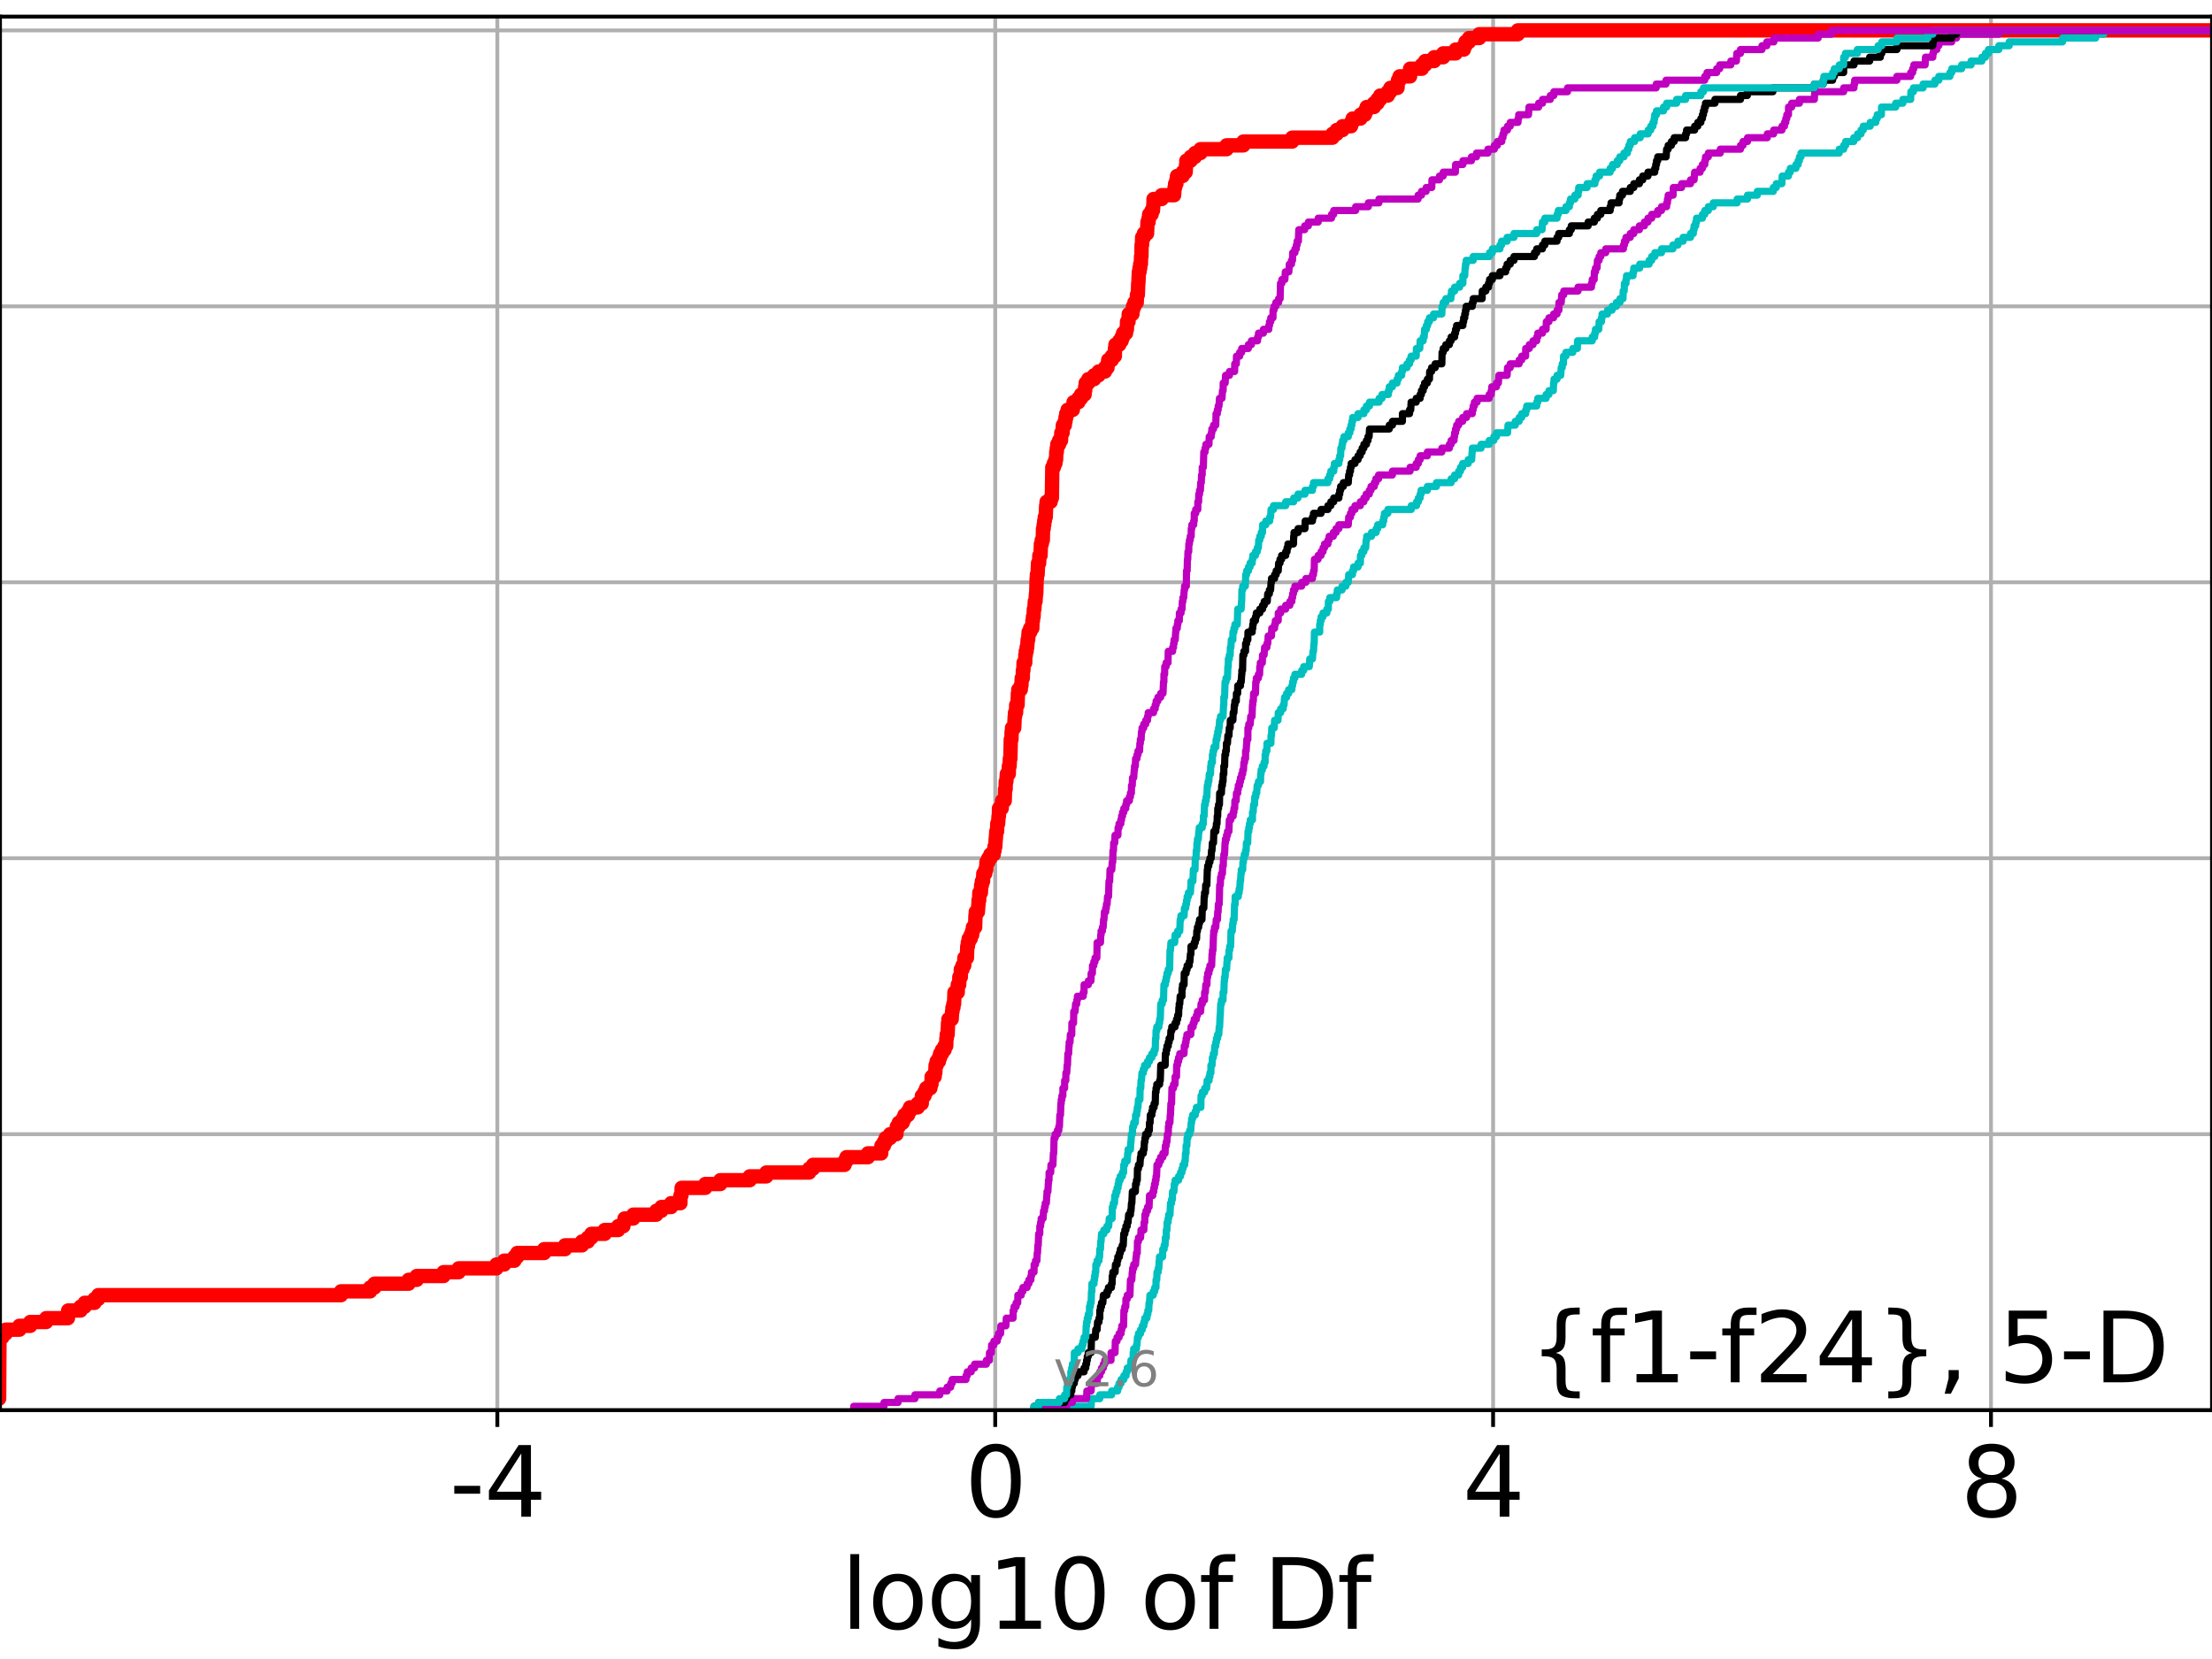 <?xml version="1.0" encoding="utf-8" standalone="no"?>
<!DOCTYPE svg PUBLIC "-//W3C//DTD SVG 1.1//EN"
  "http://www.w3.org/Graphics/SVG/1.1/DTD/svg11.dtd">
<svg height="345.6pt" version="1.1" viewBox="0 0 460.8 345.6" width="460.8pt" xmlns="http://www.w3.org/2000/svg" xmlns:xlink="http://www.w3.org/1999/xlink">
 <defs>
  <style type="text/css">*{stroke-linecap:butt;stroke-linejoin:round;}</style>
 </defs>
 <g id="figure_1">
  <g id="patch_1">
   <path d="M 0 345.6 
L 460.8 345.6 
L 460.8 0 
L 0 0 
z
" style="fill:#ffffff;"/>
  </g>
  <g id="axes_1">
   <g id="patch_2">
    <path d="M 0 293.76 
L 460.8 293.76 
L 460.8 3.456 
L 0 3.456 
z
" style="fill:#ffffff;"/>
   </g>
   <g id="matplotlib.axis_1">
    <g id="xtick_1">
     <g id="line2d_1">
      <path clip-path="url(#p1f06356cd0)" d="M 103.605 293.76 
L 103.605 3.456 
" style="fill:none;stroke:#b0b0b0;stroke-linecap:square;stroke-width:0.8;"/>
     </g>
     <g id="line2d_2">
      <defs>
       <path d="M 0 0 
L 0 3.5 
" id="meae5f2e9f5" style="stroke:#000000;stroke-width:0.8;"/>
      </defs>
      <g>
       <use style="stroke:#000000;stroke-width:0.8;" x="103.605" xlink:href="#meae5f2e9f5" y="293.76"/>
      </g>
     </g>
     <g id="text_1">
      <!-- -4 -->
      <g transform="translate(93.635 315.957)scale(0.2 -0.2)">
       <defs>
        <path d="M 313 2009 
L 1997 2009 
L 1997 1497 
L 313 1497 
L 313 2009 
z
" id="DejaVuSans-2d" transform="scale(0.016)"/>
        <path d="M 2419 4116 
L 825 1625 
L 2419 1625 
L 2419 4116 
z
M 2253 4666 
L 3047 4666 
L 3047 1625 
L 3713 1625 
L 3713 1100 
L 3047 1100 
L 3047 0 
L 2419 0 
L 2419 1100 
L 313 1100 
L 313 1709 
L 2253 4666 
z
" id="DejaVuSans-34" transform="scale(0.016)"/>
       </defs>
       <use xlink:href="#DejaVuSans-2d"/>
       <use x="36.084" xlink:href="#DejaVuSans-34"/>
      </g>
     </g>
    </g>
    <g id="xtick_2">
     <g id="line2d_3">
      <path clip-path="url(#p1f06356cd0)" d="M 207.323 293.76 
L 207.323 3.456 
" style="fill:none;stroke:#b0b0b0;stroke-linecap:square;stroke-width:0.8;"/>
     </g>
     <g id="line2d_4">
      <g>
       <use style="stroke:#000000;stroke-width:0.8;" x="207.323" xlink:href="#meae5f2e9f5" y="293.76"/>
      </g>
     </g>
     <g id="text_2">
      <!-- 0 -->
      <g transform="translate(200.96 315.957)scale(0.2 -0.2)">
       <defs>
        <path d="M 2034 4250 
Q 1547 4250 1301 3770 
Q 1056 3291 1056 2328 
Q 1056 1369 1301 889 
Q 1547 409 2034 409 
Q 2525 409 2770 889 
Q 3016 1369 3016 2328 
Q 3016 3291 2770 3770 
Q 2525 4250 2034 4250 
z
M 2034 4750 
Q 2819 4750 3233 4129 
Q 3647 3509 3647 2328 
Q 3647 1150 3233 529 
Q 2819 -91 2034 -91 
Q 1250 -91 836 529 
Q 422 1150 422 2328 
Q 422 3509 836 4129 
Q 1250 4750 2034 4750 
z
" id="DejaVuSans-30" transform="scale(0.016)"/>
       </defs>
       <use xlink:href="#DejaVuSans-30"/>
      </g>
     </g>
    </g>
    <g id="xtick_3">
     <g id="line2d_5">
      <path clip-path="url(#p1f06356cd0)" d="M 311.04 293.76 
L 311.04 3.456 
" style="fill:none;stroke:#b0b0b0;stroke-linecap:square;stroke-width:0.8;"/>
     </g>
     <g id="line2d_6">
      <g>
       <use style="stroke:#000000;stroke-width:0.8;" x="311.04" xlink:href="#meae5f2e9f5" y="293.76"/>
      </g>
     </g>
     <g id="text_3">
      <!-- 4 -->
      <g transform="translate(304.678 315.957)scale(0.2 -0.2)">
       <use xlink:href="#DejaVuSans-34"/>
      </g>
     </g>
    </g>
    <g id="xtick_4">
     <g id="line2d_7">
      <path clip-path="url(#p1f06356cd0)" d="M 414.758 293.76 
L 414.758 3.456 
" style="fill:none;stroke:#b0b0b0;stroke-linecap:square;stroke-width:0.8;"/>
     </g>
     <g id="line2d_8">
      <g>
       <use style="stroke:#000000;stroke-width:0.8;" x="414.758" xlink:href="#meae5f2e9f5" y="293.76"/>
      </g>
     </g>
     <g id="text_4">
      <!-- 8 -->
      <g transform="translate(408.395 315.957)scale(0.2 -0.2)">
       <defs>
        <path d="M 2034 2216 
Q 1584 2216 1326 1975 
Q 1069 1734 1069 1313 
Q 1069 891 1326 650 
Q 1584 409 2034 409 
Q 2484 409 2743 651 
Q 3003 894 3003 1313 
Q 3003 1734 2745 1975 
Q 2488 2216 2034 2216 
z
M 1403 2484 
Q 997 2584 770 2862 
Q 544 3141 544 3541 
Q 544 4100 942 4425 
Q 1341 4750 2034 4750 
Q 2731 4750 3128 4425 
Q 3525 4100 3525 3541 
Q 3525 3141 3298 2862 
Q 3072 2584 2669 2484 
Q 3125 2378 3379 2068 
Q 3634 1759 3634 1313 
Q 3634 634 3220 271 
Q 2806 -91 2034 -91 
Q 1263 -91 848 271 
Q 434 634 434 1313 
Q 434 1759 690 2068 
Q 947 2378 1403 2484 
z
M 1172 3481 
Q 1172 3119 1398 2916 
Q 1625 2713 2034 2713 
Q 2441 2713 2670 2916 
Q 2900 3119 2900 3481 
Q 2900 3844 2670 4047 
Q 2441 4250 2034 4250 
Q 1625 4250 1398 4047 
Q 1172 3844 1172 3481 
z
" id="DejaVuSans-38" transform="scale(0.016)"/>
       </defs>
       <use xlink:href="#DejaVuSans-38"/>
      </g>
     </g>
    </g>
    <g id="text_5">
     <!-- log10 of Df -->
     <g transform="translate(175.214 339.313)scale(0.2 -0.2)">
      <defs>
       <path d="M 603 4863 
L 1178 4863 
L 1178 0 
L 603 0 
L 603 4863 
z
" id="DejaVuSans-6c" transform="scale(0.016)"/>
       <path d="M 1959 3097 
Q 1497 3097 1228 2736 
Q 959 2375 959 1747 
Q 959 1119 1226 758 
Q 1494 397 1959 397 
Q 2419 397 2687 759 
Q 2956 1122 2956 1747 
Q 2956 2369 2687 2733 
Q 2419 3097 1959 3097 
z
M 1959 3584 
Q 2709 3584 3137 3096 
Q 3566 2609 3566 1747 
Q 3566 888 3137 398 
Q 2709 -91 1959 -91 
Q 1206 -91 779 398 
Q 353 888 353 1747 
Q 353 2609 779 3096 
Q 1206 3584 1959 3584 
z
" id="DejaVuSans-6f" transform="scale(0.016)"/>
       <path d="M 2906 1791 
Q 2906 2416 2648 2759 
Q 2391 3103 1925 3103 
Q 1463 3103 1205 2759 
Q 947 2416 947 1791 
Q 947 1169 1205 825 
Q 1463 481 1925 481 
Q 2391 481 2648 825 
Q 2906 1169 2906 1791 
z
M 3481 434 
Q 3481 -459 3084 -895 
Q 2688 -1331 1869 -1331 
Q 1566 -1331 1297 -1286 
Q 1028 -1241 775 -1147 
L 775 -588 
Q 1028 -725 1275 -790 
Q 1522 -856 1778 -856 
Q 2344 -856 2625 -561 
Q 2906 -266 2906 331 
L 2906 616 
Q 2728 306 2450 153 
Q 2172 0 1784 0 
Q 1141 0 747 490 
Q 353 981 353 1791 
Q 353 2603 747 3093 
Q 1141 3584 1784 3584 
Q 2172 3584 2450 3431 
Q 2728 3278 2906 2969 
L 2906 3500 
L 3481 3500 
L 3481 434 
z
" id="DejaVuSans-67" transform="scale(0.016)"/>
       <path d="M 794 531 
L 1825 531 
L 1825 4091 
L 703 3866 
L 703 4441 
L 1819 4666 
L 2450 4666 
L 2450 531 
L 3481 531 
L 3481 0 
L 794 0 
L 794 531 
z
" id="DejaVuSans-31" transform="scale(0.016)"/>
       <path id="DejaVuSans-20" transform="scale(0.016)"/>
       <path d="M 2375 4863 
L 2375 4384 
L 1825 4384 
Q 1516 4384 1395 4259 
Q 1275 4134 1275 3809 
L 1275 3500 
L 2222 3500 
L 2222 3053 
L 1275 3053 
L 1275 0 
L 697 0 
L 697 3053 
L 147 3053 
L 147 3500 
L 697 3500 
L 697 3744 
Q 697 4328 969 4595 
Q 1241 4863 1831 4863 
L 2375 4863 
z
" id="DejaVuSans-66" transform="scale(0.016)"/>
       <path d="M 1259 4147 
L 1259 519 
L 2022 519 
Q 2988 519 3436 956 
Q 3884 1394 3884 2338 
Q 3884 3275 3436 3711 
Q 2988 4147 2022 4147 
L 1259 4147 
z
M 628 4666 
L 1925 4666 
Q 3281 4666 3915 4102 
Q 4550 3538 4550 2338 
Q 4550 1131 3912 565 
Q 3275 0 1925 0 
L 628 0 
L 628 4666 
z
" id="DejaVuSans-44" transform="scale(0.016)"/>
      </defs>
      <use xlink:href="#DejaVuSans-6c"/>
      <use x="27.783" xlink:href="#DejaVuSans-6f"/>
      <use x="88.965" xlink:href="#DejaVuSans-67"/>
      <use x="152.441" xlink:href="#DejaVuSans-31"/>
      <use x="216.064" xlink:href="#DejaVuSans-30"/>
      <use x="279.688" xlink:href="#DejaVuSans-20"/>
      <use x="311.475" xlink:href="#DejaVuSans-6f"/>
      <use x="372.656" xlink:href="#DejaVuSans-66"/>
      <use x="407.861" xlink:href="#DejaVuSans-20"/>
      <use x="439.648" xlink:href="#DejaVuSans-44"/>
      <use x="516.65" xlink:href="#DejaVuSans-66"/>
     </g>
    </g>
   </g>
   <g id="matplotlib.axis_2">
    <g id="ytick_1">
     <g id="line2d_9">
      <path clip-path="url(#p1f06356cd0)" d="M 0 293.76 
L 460.8 293.76 
" style="fill:none;stroke:#b0b0b0;stroke-linecap:square;stroke-width:0.8;"/>
     </g>
     <g id="line2d_10">
      <defs>
       <path d="M 0 0 
L -3.5 0 
" id="madb4b8cbf5" style="stroke:#000000;stroke-width:0.8;"/>
      </defs>
      <g>
       <use style="stroke:#000000;stroke-width:0.8;" x="0" xlink:href="#madb4b8cbf5" y="293.76"/>
      </g>
     </g>
    </g>
    <g id="ytick_2">
     <g id="line2d_11">
      <path clip-path="url(#p1f06356cd0)" d="M 0 236.274 
L 460.8 236.274 
" style="fill:none;stroke:#b0b0b0;stroke-linecap:square;stroke-width:0.8;"/>
     </g>
     <g id="line2d_12">
      <g>
       <use style="stroke:#000000;stroke-width:0.8;" x="0" xlink:href="#madb4b8cbf5" y="236.274"/>
      </g>
     </g>
    </g>
    <g id="ytick_3">
     <g id="line2d_13">
      <path clip-path="url(#p1f06356cd0)" d="M 0 178.788 
L 460.8 178.788 
" style="fill:none;stroke:#b0b0b0;stroke-linecap:square;stroke-width:0.8;"/>
     </g>
     <g id="line2d_14">
      <g>
       <use style="stroke:#000000;stroke-width:0.8;" x="0" xlink:href="#madb4b8cbf5" y="178.788"/>
      </g>
     </g>
    </g>
    <g id="ytick_4">
     <g id="line2d_15">
      <path clip-path="url(#p1f06356cd0)" d="M 0 121.302 
L 460.8 121.302 
" style="fill:none;stroke:#b0b0b0;stroke-linecap:square;stroke-width:0.8;"/>
     </g>
     <g id="line2d_16">
      <g>
       <use style="stroke:#000000;stroke-width:0.8;" x="0" xlink:href="#madb4b8cbf5" y="121.302"/>
      </g>
     </g>
    </g>
    <g id="ytick_5">
     <g id="line2d_17">
      <path clip-path="url(#p1f06356cd0)" d="M 0 63.816 
L 460.8 63.816 
" style="fill:none;stroke:#b0b0b0;stroke-linecap:square;stroke-width:0.8;"/>
     </g>
     <g id="line2d_18">
      <g>
       <use style="stroke:#000000;stroke-width:0.8;" x="0" xlink:href="#madb4b8cbf5" y="63.816"/>
      </g>
     </g>
    </g>
    <g id="ytick_6">
     <g id="line2d_19">
      <path clip-path="url(#p1f06356cd0)" d="M 0 6.33 
L 460.8 6.33 
" style="fill:none;stroke:#b0b0b0;stroke-linecap:square;stroke-width:0.8;"/>
     </g>
     <g id="line2d_20">
      <g>
       <use style="stroke:#000000;stroke-width:0.8;" x="0" xlink:href="#madb4b8cbf5" y="6.33"/>
      </g>
     </g>
    </g>
   </g>
   <g id="line2d_21">
    <path clip-path="url(#p1f06356cd0)" d="M -1 291.365 
L -0.185 291.365 
L -0.112 278.59 
L 0.495 278.59 
L 0.495 277.792 
L 1.212 277.792 
L 1.212 276.993 
L 4.042 276.993 
L 4.042 276.195 
L 6.3 276.195 
L 6.3 275.396 
L 9.627 275.396 
L 9.627 274.598 
L 14.147 274.598 
L 14.207 273.001 
L 16.78 273.001 
L 16.78 272.203 
L 17.65 272.203 
L 17.65 271.404 
L 19.687 271.404 
L 19.687 270.606 
L 20.468 270.606 
L 20.468 269.808 
L 71.034 269.808 
L 71.034 269.009 
L 77.105 269.009 
L 77.105 268.211 
L 78.019 268.211 
L 78.019 267.412 
L 85.124 267.412 
L 85.124 266.614 
L 86.813 266.614 
L 86.813 265.815 
L 92.405 265.815 
L 92.405 265.017 
L 95.552 265.017 
L 95.552 264.219 
L 103.414 264.219 
L 103.414 263.42 
L 105.029 263.42 
L 105.029 262.622 
L 107.158 262.622 
L 107.158 261.823 
L 107.757 261.823 
L 107.757 261.025 
L 113.353 261.025 
L 113.353 260.227 
L 117.7 260.227 
L 117.7 259.428 
L 121.234 259.428 
L 121.234 258.63 
L 122.464 258.63 
L 122.464 257.831 
L 123.196 257.831 
L 123.196 257.033 
L 125.971 257.033 
L 125.971 256.234 
L 128.773 256.234 
L 128.773 255.436 
L 129.857 255.436 
L 129.857 254.638 
L 130.102 254.638 
L 130.102 253.839 
L 131.918 253.839 
L 131.918 253.041 
L 136.713 253.041 
L 136.713 252.242 
L 137.773 252.242 
L 137.773 251.444 
L 139.797 251.444 
L 139.797 250.646 
L 141.742 250.646 
L 141.75 249.049 
L 141.958 249.049 
L 142.002 247.452 
L 146.928 247.452 
L 146.928 246.653 
L 150.06 246.653 
L 150.06 245.855 
L 156.187 245.855 
L 156.187 245.057 
L 159.64 245.057 
L 159.64 244.258 
L 168.565 244.258 
L 168.565 243.46 
L 169.371 243.46 
L 169.371 242.661 
L 175.939 242.661 
L 175.939 241.863 
L 176.338 241.863 
L 176.338 241.065 
L 180.806 241.065 
L 180.806 240.266 
L 183.569 240.266 
L 183.625 238.669 
L 184.136 238.669 
L 184.136 237.871 
L 184.518 237.871 
L 184.518 237.072 
L 185.421 237.072 
L 185.421 236.274 
L 186.743 236.274 
L 186.827 234.677 
L 187.24 234.677 
L 187.24 233.879 
L 188.053 233.879 
L 188.053 233.08 
L 188.418 233.08 
L 188.418 232.282 
L 189.164 232.282 
L 189.164 231.484 
L 189.577 231.484 
L 189.577 230.685 
L 191.182 230.685 
L 191.182 229.887 
L 192.019 229.887 
L 192.044 228.29 
L 192.583 228.29 
L 192.583 227.491 
L 192.941 227.491 
L 192.941 226.693 
L 193.812 226.693 
L 193.812 225.895 
L 194.032 225.895 
L 194.086 224.298 
L 194.7 224.298 
L 194.7 223.499 
L 194.837 223.499 
L 194.91 221.903 
L 195.122 221.903 
L 195.122 221.104 
L 195.597 221.104 
L 195.597 220.306 
L 195.842 220.306 
L 195.842 219.507 
L 196.236 219.507 
L 196.236 218.709 
L 196.764 218.709 
L 196.764 217.91 
L 197.105 217.91 
L 197.151 216.314 
L 197.225 216.314 
L 197.225 215.515 
L 197.409 215.515 
L 197.493 213.12 
L 197.575 213.12 
L 197.575 212.322 
L 198.249 212.322 
L 198.337 210.725 
L 198.414 210.725 
L 198.414 209.926 
L 198.608 209.926 
L 198.608 209.128 
L 198.751 209.128 
L 198.833 206.733 
L 199.511 206.733 
L 199.523 205.136 
L 199.819 205.136 
L 199.851 203.539 
L 200.153 203.539 
L 200.164 201.942 
L 200.503 201.942 
L 200.503 201.144 
L 200.86 201.144 
L 200.9 199.547 
L 201.424 199.547 
L 201.497 197.152 
L 201.627 197.152 
L 201.627 196.353 
L 201.801 196.353 
L 201.801 195.555 
L 202.213 195.555 
L 202.213 194.756 
L 202.516 194.756 
L 202.516 193.958 
L 202.674 193.958 
L 202.674 193.16 
L 203.141 193.16 
L 203.203 190.764 
L 203.273 190.764 
L 203.273 189.966 
L 203.711 189.966 
L 203.817 188.369 
L 203.844 188.369 
L 203.844 187.571 
L 203.977 187.571 
L 204.012 185.974 
L 204.338 185.974 
L 204.397 184.377 
L 204.544 184.377 
L 204.544 183.579 
L 204.785 183.579 
L 204.843 181.982 
L 205.235 181.982 
L 205.235 181.183 
L 205.445 181.183 
L 205.496 179.587 
L 205.884 179.587 
L 205.884 178.788 
L 206.318 178.788 
L 206.318 177.99 
L 207.006 177.99 
L 207.006 177.191 
L 207.171 177.191 
L 207.171 176.393 
L 207.333 176.393 
L 207.419 174.796 
L 207.445 174.796 
L 207.549 173.199 
L 207.706 173.199 
L 207.747 171.602 
L 207.92 171.602 
L 208.022 170.006 
L 208.089 170.006 
L 208.114 168.409 
L 208.668 168.409 
L 208.755 166.812 
L 209.298 166.812 
L 209.367 164.417 
L 209.486 164.417 
L 209.523 162.82 
L 209.64 162.82 
L 209.742 161.223 
L 210.144 161.223 
L 210.164 159.626 
L 210.311 159.626 
L 210.378 158.029 
L 210.475 158.029 
L 210.568 154.037 
L 210.703 154.037 
L 210.741 152.44 
L 210.818 152.44 
L 210.818 151.642 
L 211.275 151.642 
L 211.385 149.247 
L 211.454 149.247 
L 211.454 148.448 
L 211.666 148.448 
L 211.692 146.851 
L 211.983 146.851 
L 212.044 144.456 
L 212.129 144.456 
L 212.129 143.658 
L 212.645 143.658 
L 212.645 142.859 
L 212.77 142.859 
L 212.851 141.263 
L 213.063 141.263 
L 213.091 139.666 
L 213.187 139.666 
L 213.233 138.069 
L 213.567 138.069 
L 213.594 136.472 
L 213.69 136.472 
L 213.69 135.674 
L 213.864 135.674 
L 213.864 134.875 
L 213.98 134.875 
L 214.082 133.278 
L 214.181 133.278 
L 214.282 131.682 
L 214.608 131.682 
L 214.608 130.883 
L 215.047 130.883 
L 215.082 129.286 
L 215.182 129.286 
L 215.182 128.488 
L 215.308 128.488 
L 215.376 126.891 
L 215.473 126.891 
L 215.574 125.294 
L 215.712 125.294 
L 215.813 123.697 
L 215.865 123.697 
L 215.956 120.504 
L 216.005 120.504 
L 216.005 119.705 
L 216.148 119.705 
L 216.244 117.31 
L 216.469 117.31 
L 216.518 115.713 
L 216.762 115.713 
L 216.842 113.318 
L 217.021 113.318 
L 217.021 112.52 
L 217.231 112.52 
L 217.284 110.124 
L 217.417 110.124 
L 217.417 109.326 
L 217.529 109.326 
L 217.529 108.528 
L 217.651 108.528 
L 217.651 107.729 
L 217.836 107.729 
L 217.936 105.334 
L 218.027 105.334 
L 218.027 104.535 
L 218.861 104.535 
L 218.861 103.737 
L 219.122 103.737 
L 219.216 97.35 
L 219.534 97.35 
L 219.534 96.551 
L 219.854 96.551 
L 219.854 95.753 
L 220.003 95.753 
L 220.041 94.156 
L 220.147 94.156 
L 220.147 93.358 
L 220.259 93.358 
L 220.259 92.559 
L 220.637 92.559 
L 220.637 91.761 
L 221.027 91.761 
L 221.093 90.164 
L 221.356 90.164 
L 221.42 88.567 
L 221.822 88.567 
L 221.822 87.769 
L 221.966 87.769 
L 221.966 86.97 
L 222.118 86.97 
L 222.118 86.172 
L 222.408 86.172 
L 222.408 85.373 
L 223.492 85.373 
L 223.492 84.575 
L 223.647 84.575 
L 223.647 83.777 
L 224.654 83.777 
L 224.654 82.978 
L 225.211 82.978 
L 225.211 82.18 
L 225.94 82.18 
L 225.94 81.381 
L 226.06 81.381 
L 226.06 80.583 
L 226.171 80.583 
L 226.171 79.785 
L 226.717 79.785 
L 226.717 78.986 
L 227.922 78.986 
L 227.922 78.188 
L 228.865 78.188 
L 228.865 77.389 
L 230.196 77.389 
L 230.196 76.591 
L 230.714 76.591 
L 230.714 75.792 
L 230.861 75.792 
L 230.861 74.994 
L 231.614 74.994 
L 231.614 74.196 
L 232.241 74.196 
L 232.265 72.599 
L 232.365 72.599 
L 232.365 71.8 
L 233.166 71.8 
L 233.166 71.002 
L 233.66 71.002 
L 233.66 70.204 
L 233.96 70.204 
L 233.96 69.405 
L 234.572 69.405 
L 234.572 68.607 
L 234.751 68.607 
L 234.783 67.01 
L 235.091 67.01 
L 235.142 65.413 
L 235.906 65.413 
L 235.906 64.615 
L 236.027 64.615 
L 236.027 63.816 
L 236.326 63.816 
L 236.326 63.018 
L 236.802 63.018 
L 236.846 61.421 
L 237.028 61.421 
L 237.112 59.026 
L 237.143 59.026 
L 237.251 56.63 
L 237.385 56.63 
L 237.385 55.832 
L 237.523 55.832 
L 237.523 55.034 
L 237.662 55.034 
L 237.701 53.437 
L 237.778 53.437 
L 237.814 51.042 
L 237.907 51.042 
L 237.926 49.445 
L 238.301 49.445 
L 238.301 48.646 
L 238.951 48.646 
L 239.043 46.251 
L 239.268 46.251 
L 239.268 45.453 
L 239.392 45.453 
L 239.392 44.654 
L 239.896 44.654 
L 239.896 43.856 
L 240.184 43.856 
L 240.292 42.259 
L 240.302 42.259 
L 240.302 41.461 
L 241.993 41.461 
L 241.993 40.662 
L 244.587 40.662 
L 244.688 39.065 
L 244.806 39.065 
L 244.806 38.267 
L 245.063 38.267 
L 245.063 37.469 
L 245.192 37.469 
L 245.192 36.67 
L 246.357 36.67 
L 246.357 35.872 
L 246.99 35.872 
L 247.087 34.275 
L 247.137 34.275 
L 247.137 33.476 
L 248.039 33.476 
L 248.039 32.678 
L 248.95 32.678 
L 248.95 31.88 
L 250.08 31.88 
L 250.08 31.081 
L 255.515 31.081 
L 255.515 30.283 
L 259.019 30.283 
L 259.019 29.484 
L 269.185 29.484 
L 269.185 28.686 
L 277.579 28.686 
L 277.579 27.888 
L 278.46 27.888 
L 278.46 27.089 
L 279.687 27.089 
L 279.687 26.291 
L 281.449 26.291 
L 281.449 25.492 
L 281.786 25.492 
L 281.786 24.694 
L 283.414 24.694 
L 283.414 23.895 
L 284.346 23.895 
L 284.346 23.097 
L 284.701 23.097 
L 284.701 22.299 
L 286.218 22.299 
L 286.218 21.5 
L 286.958 21.5 
L 286.958 20.702 
L 287.523 20.702 
L 287.523 19.903 
L 289.121 19.903 
L 289.121 19.105 
L 289.653 19.105 
L 289.653 18.307 
L 291.127 18.307 
L 291.223 16.71 
L 291.556 16.71 
L 291.556 15.911 
L 293.74 15.911 
L 293.746 14.314 
L 296.197 14.314 
L 296.197 13.516 
L 296.892 13.516 
L 296.892 12.718 
L 298.763 12.718 
L 298.763 11.919 
L 300.642 11.919 
L 300.642 11.121 
L 303.247 11.121 
L 303.247 10.322 
L 304.949 10.322 
L 304.949 9.524 
L 305.289 9.524 
L 305.289 8.726 
L 306.02 8.726 
L 306.02 7.927 
L 308.139 7.927 
L 308.139 7.129 
L 316.194 7.129 
L 316.194 6.33 
L 316.194 6.33 
L 460.8 6.33 
L 460.8 6.33 
" style="fill:none;stroke:#ff0000;stroke-linecap:square;stroke-width:3;"/>
   </g>
   <g id="line2d_22">
    <path clip-path="url(#p1f06356cd0)" d="M 222.231 293.76 
L 222.231 292.962 
L 227.3 292.962 
L 227.376 291.365 
L 229.107 291.365 
L 229.107 290.566 
L 231.57 290.566 
L 231.57 289.768 
L 232.818 289.768 
L 232.818 288.97 
L 233.131 288.97 
L 233.131 288.171 
L 233.545 288.171 
L 233.545 287.373 
L 234.12 287.373 
L 234.12 286.574 
L 234.587 286.574 
L 234.587 285.776 
L 234.821 285.776 
L 234.821 284.977 
L 235.492 284.977 
L 235.595 283.381 
L 236.051 283.381 
L 236.058 281.784 
L 236.167 281.784 
L 236.167 280.985 
L 236.741 280.985 
L 236.741 280.187 
L 236.859 280.187 
L 236.955 278.59 
L 237.159 278.59 
L 237.159 277.792 
L 237.603 277.792 
L 237.603 276.993 
L 237.96 276.993 
L 237.96 276.195 
L 238.284 276.195 
L 238.284 275.396 
L 238.471 275.396 
L 238.471 274.598 
L 238.928 274.598 
L 238.928 273.8 
L 239.115 273.8 
L 239.115 273.001 
L 239.302 273.001 
L 239.374 271.404 
L 239.459 271.404 
L 239.559 269.808 
L 240.247 269.808 
L 240.247 269.009 
L 240.554 269.009 
L 240.554 268.211 
L 240.811 268.211 
L 240.824 266.614 
L 240.976 266.614 
L 241.022 265.017 
L 241.265 265.017 
L 241.265 264.219 
L 241.407 264.219 
L 241.478 262.622 
L 241.537 262.622 
L 241.537 261.823 
L 242.184 261.823 
L 242.228 260.227 
L 242.511 260.227 
L 242.511 259.428 
L 242.704 259.428 
L 242.767 257.831 
L 242.952 257.831 
L 242.958 256.234 
L 243.097 256.234 
L 243.132 254.638 
L 243.33 254.638 
L 243.33 253.839 
L 243.45 253.839 
L 243.45 253.041 
L 243.733 253.041 
L 243.832 250.646 
L 244.059 250.646 
L 244.059 249.847 
L 244.234 249.847 
L 244.255 248.25 
L 244.554 248.25 
L 244.63 246.653 
L 244.794 246.653 
L 244.794 245.855 
L 245.52 245.855 
L 245.52 245.057 
L 245.917 245.057 
L 245.917 244.258 
L 246.218 244.258 
L 246.218 243.46 
L 246.444 243.46 
L 246.444 242.661 
L 246.796 242.661 
L 246.796 241.863 
L 246.907 241.863 
L 246.948 240.266 
L 247.078 240.266 
L 247.088 238.669 
L 247.253 238.669 
L 247.285 237.072 
L 247.448 237.072 
L 247.448 236.274 
L 247.833 236.274 
L 247.833 235.476 
L 248.061 235.476 
L 248.138 233.879 
L 248.235 233.879 
L 248.235 233.08 
L 248.436 233.08 
L 248.436 232.282 
L 249.004 232.282 
L 249.004 231.484 
L 249.234 231.484 
L 249.234 230.685 
L 250.157 230.685 
L 250.201 228.29 
L 250.453 228.29 
L 250.453 227.491 
L 250.967 227.491 
L 250.967 226.693 
L 251.373 226.693 
L 251.468 225.096 
L 251.872 225.096 
L 251.872 224.298 
L 252.047 224.298 
L 252.047 223.499 
L 252.252 223.499 
L 252.258 221.903 
L 252.491 221.903 
L 252.562 220.306 
L 252.756 220.306 
L 252.756 219.507 
L 252.98 219.507 
L 253.056 217.91 
L 253.272 217.91 
L 253.272 217.112 
L 253.412 217.112 
L 253.412 216.314 
L 253.642 216.314 
L 253.642 215.515 
L 253.894 215.515 
L 253.983 213.918 
L 254.07 213.918 
L 254.171 211.523 
L 254.205 211.523 
L 254.302 209.128 
L 254.447 209.128 
L 254.447 208.33 
L 254.782 208.33 
L 254.782 206.733 
L 254.955 206.733 
L 255.03 204.337 
L 255.095 204.337 
L 255.095 203.539 
L 255.221 203.539 
L 255.273 201.942 
L 255.522 201.942 
L 255.6 200.345 
L 255.647 200.345 
L 255.647 199.547 
L 256.005 199.547 
L 256.028 197.95 
L 256.167 197.95 
L 256.167 197.152 
L 256.361 197.152 
L 256.447 193.958 
L 256.7 193.958 
L 256.801 192.361 
L 256.896 192.361 
L 256.896 191.563 
L 257.088 191.563 
L 257.183 188.369 
L 257.303 188.369 
L 257.307 186.772 
L 257.958 186.772 
L 257.958 185.974 
L 258.137 185.974 
L 258.137 185.175 
L 258.267 185.175 
L 258.349 183.579 
L 258.425 183.579 
L 258.516 181.982 
L 258.583 181.982 
L 258.583 181.183 
L 258.876 181.183 
L 258.918 179.587 
L 259.033 179.587 
L 259.033 178.788 
L 259.204 178.788 
L 259.204 177.99 
L 259.475 177.99 
L 259.475 177.191 
L 259.609 177.191 
L 259.641 175.594 
L 259.921 175.594 
L 259.984 173.199 
L 260.147 173.199 
L 260.147 172.401 
L 260.289 172.401 
L 260.289 171.602 
L 260.449 171.602 
L 260.449 170.804 
L 260.911 170.804 
L 260.914 169.207 
L 261.054 169.207 
L 261.14 167.61 
L 261.349 167.61 
L 261.39 166.013 
L 261.603 166.013 
L 261.603 165.215 
L 261.796 165.215 
L 261.892 163.618 
L 262.152 163.618 
L 262.152 162.82 
L 262.586 162.82 
L 262.622 161.223 
L 262.707 161.223 
L 262.707 160.425 
L 262.962 160.425 
L 262.962 159.626 
L 263.319 159.626 
L 263.319 158.828 
L 263.54 158.828 
L 263.548 157.231 
L 263.67 157.231 
L 263.67 156.432 
L 263.916 156.432 
L 263.939 154.836 
L 264.756 154.836 
L 264.776 153.239 
L 264.871 153.239 
L 264.935 151.642 
L 265.446 151.642 
L 265.52 150.045 
L 266.237 150.045 
L 266.285 148.448 
L 266.795 148.448 
L 266.795 147.65 
L 267.316 147.65 
L 267.316 146.851 
L 267.485 146.851 
L 267.595 145.255 
L 268.026 145.255 
L 268.026 144.456 
L 268.453 144.456 
L 268.453 143.658 
L 269.12 143.658 
L 269.12 142.859 
L 269.267 142.859 
L 269.267 142.061 
L 269.447 142.061 
L 269.447 141.263 
L 269.751 141.263 
L 269.751 140.464 
L 271.166 140.464 
L 271.166 139.666 
L 271.587 139.666 
L 271.587 138.867 
L 272.744 138.867 
L 272.843 137.27 
L 273.409 137.27 
L 273.519 135.674 
L 273.626 135.674 
L 273.705 134.077 
L 273.768 134.077 
L 273.818 131.682 
L 274.918 131.682 
L 274.922 130.085 
L 275.043 130.085 
L 275.043 129.286 
L 275.216 129.286 
L 275.216 128.488 
L 275.614 128.488 
L 275.614 127.69 
L 276.406 127.69 
L 276.406 126.891 
L 276.72 126.891 
L 276.73 125.294 
L 277.024 125.294 
L 277.024 124.496 
L 278.44 124.496 
L 278.44 123.697 
L 278.58 123.697 
L 278.58 122.899 
L 279.573 122.899 
L 279.573 122.101 
L 280.375 122.101 
L 280.375 121.302 
L 280.873 121.302 
L 280.961 119.705 
L 281.742 119.705 
L 281.742 118.907 
L 281.973 118.907 
L 281.973 118.109 
L 282.902 118.109 
L 282.902 117.31 
L 283.386 117.31 
L 283.407 115.713 
L 283.696 115.713 
L 283.696 114.915 
L 284.119 114.915 
L 284.119 114.116 
L 284.5 114.116 
L 284.593 112.52 
L 284.709 112.52 
L 284.709 111.721 
L 285.715 111.721 
L 285.715 110.923 
L 286.676 110.923 
L 286.676 110.124 
L 286.999 110.124 
L 286.999 109.326 
L 288.043 109.326 
L 288.043 108.528 
L 288.255 108.528 
L 288.255 107.729 
L 288.399 107.729 
L 288.399 106.931 
L 289.118 106.931 
L 289.118 106.132 
L 293.993 106.132 
L 293.993 105.334 
L 295.091 105.334 
L 295.091 104.535 
L 295.471 104.535 
L 295.471 103.737 
L 295.84 103.737 
L 295.84 102.939 
L 296.04 102.939 
L 296.04 102.14 
L 297.346 102.14 
L 297.346 101.342 
L 299.234 101.342 
L 299.234 100.543 
L 302.295 100.543 
L 302.295 99.745 
L 303.023 99.745 
L 303.023 98.947 
L 303.874 98.947 
L 303.874 98.148 
L 304.248 98.148 
L 304.248 97.35 
L 304.705 97.35 
L 304.705 96.551 
L 305.853 96.551 
L 305.853 95.753 
L 306.583 95.753 
L 306.663 94.156 
L 306.708 94.156 
L 306.708 93.358 
L 308.529 93.358 
L 308.529 92.559 
L 310.225 92.559 
L 310.225 91.761 
L 311.193 91.761 
L 311.193 90.962 
L 311.739 90.962 
L 311.739 90.164 
L 314.049 90.164 
L 314.151 88.567 
L 315.661 88.567 
L 315.661 87.769 
L 316.457 87.769 
L 316.457 86.97 
L 316.993 86.97 
L 316.993 86.172 
L 317.831 86.172 
L 317.831 85.373 
L 318.054 85.373 
L 318.054 84.575 
L 320.125 84.575 
L 320.125 83.777 
L 320.348 83.777 
L 320.348 82.978 
L 322.081 82.978 
L 322.081 82.18 
L 322.667 82.18 
L 322.667 81.381 
L 323.584 81.381 
L 323.635 79.785 
L 323.728 79.785 
L 323.728 78.986 
L 324.359 78.986 
L 324.359 78.188 
L 325.123 78.188 
L 325.232 76.591 
L 325.436 76.591 
L 325.436 75.792 
L 325.686 75.792 
L 325.715 74.196 
L 326.21 74.196 
L 326.21 73.397 
L 327.646 73.397 
L 327.646 72.599 
L 328.594 72.599 
L 328.637 71.002 
L 331.689 71.002 
L 331.689 70.204 
L 332.194 70.204 
L 332.194 69.405 
L 332.365 69.405 
L 332.365 68.607 
L 333.056 68.607 
L 333.125 67.01 
L 333.619 67.01 
L 333.619 66.211 
L 333.739 66.211 
L 333.739 65.413 
L 334.87 65.413 
L 334.87 64.615 
L 335.823 64.615 
L 335.823 63.816 
L 336.723 63.816 
L 336.723 63.018 
L 337.464 63.018 
L 337.464 62.219 
L 338.104 62.219 
L 338.141 60.623 
L 338.345 60.623 
L 338.402 59.026 
L 338.722 59.026 
L 338.722 58.227 
L 338.842 58.227 
L 338.842 57.429 
L 340.2 57.429 
L 340.2 56.63 
L 340.352 56.63 
L 340.352 55.832 
L 341.592 55.832 
L 341.592 55.034 
L 343.54 55.034 
L 343.54 54.235 
L 344.079 54.235 
L 344.079 53.437 
L 344.73 53.437 
L 344.73 52.638 
L 346.122 52.638 
L 346.122 51.84 
L 348.494 51.84 
L 348.494 51.042 
L 349.546 51.042 
L 349.546 50.243 
L 350.623 50.243 
L 350.623 49.445 
L 352.164 49.445 
L 352.164 48.646 
L 352.751 48.646 
L 352.751 47.848 
L 352.914 47.848 
L 352.914 47.05 
L 353.251 47.05 
L 353.251 46.251 
L 353.422 46.251 
L 353.422 45.453 
L 354.648 45.453 
L 354.648 44.654 
L 355.14 44.654 
L 355.14 43.856 
L 355.876 43.856 
L 355.876 43.057 
L 356.907 43.057 
L 356.907 42.259 
L 361.879 42.259 
L 361.879 41.461 
L 364.04 41.461 
L 364.04 40.662 
L 366.079 40.662 
L 366.079 39.864 
L 369.415 39.864 
L 369.415 39.065 
L 370.034 39.065 
L 370.034 38.267 
L 371.192 38.267 
L 371.265 36.67 
L 372.57 36.67 
L 372.57 35.872 
L 372.949 35.872 
L 372.949 35.073 
L 374.121 35.073 
L 374.121 34.275 
L 374.588 34.275 
L 374.588 33.476 
L 374.851 33.476 
L 374.851 32.678 
L 375.185 32.678 
L 375.185 31.88 
L 383.151 31.88 
L 383.151 31.081 
L 384.069 31.081 
L 384.069 30.283 
L 384.485 30.283 
L 384.485 29.484 
L 386.169 29.484 
L 386.169 28.686 
L 386.972 28.686 
L 386.972 27.888 
L 387.689 27.888 
L 387.689 27.089 
L 388.151 27.089 
L 388.151 26.291 
L 389.592 26.291 
L 389.592 25.492 
L 390.763 25.492 
L 390.763 24.694 
L 391.064 24.694 
L 391.064 23.895 
L 391.932 23.895 
L 391.961 22.299 
L 394.912 22.299 
L 394.912 21.5 
L 396.395 21.5 
L 396.395 20.702 
L 398.029 20.702 
L 398.073 19.105 
L 398.607 19.105 
L 398.607 18.307 
L 400.618 18.307 
L 400.618 17.508 
L 403.075 17.508 
L 403.075 16.71 
L 403.889 16.71 
L 403.889 15.911 
L 406.203 15.911 
L 406.203 15.113 
L 406.59 15.113 
L 406.59 14.314 
L 408.652 14.314 
L 408.652 13.516 
L 410.606 13.516 
L 410.606 12.718 
L 412.864 12.718 
L 412.864 11.919 
L 413.601 11.919 
L 413.601 11.121 
L 414.236 11.121 
L 414.236 10.322 
L 416.389 10.322 
L 416.389 9.524 
L 418.55 9.524 
L 418.55 8.726 
L 429.668 8.726 
L 429.668 7.927 
L 436.569 7.927 
L 436.569 7.129 
L 438.228 7.129 
L 438.228 6.33 
L 438.228 6.33 
L 460.8 6.33 
L 460.8 6.33 
" style="fill:none;stroke:#00bfbf;stroke-linecap:square;stroke-width:1.5;"/>
   </g>
   <g id="line2d_23">
    <path clip-path="url(#p1f06356cd0)" d="M 216.364 293.76 
L 216.364 292.962 
L 222.231 292.962 
L 222.231 292.163 
L 223.398 292.163 
L 223.398 291.365 
L 226.355 291.365 
L 226.415 289.768 
L 227.3 289.768 
L 227.376 288.171 
L 228.55 288.171 
L 228.64 286.574 
L 229.107 286.574 
L 229.107 285.776 
L 229.459 285.776 
L 229.459 284.977 
L 229.849 284.977 
L 229.849 284.179 
L 230.147 284.179 
L 230.147 283.381 
L 231.435 283.381 
L 231.462 281.784 
L 232.283 281.784 
L 232.336 279.389 
L 232.698 279.389 
L 232.698 278.59 
L 233.131 278.59 
L 233.131 277.792 
L 233.545 277.792 
L 233.545 276.993 
L 233.692 276.993 
L 233.692 276.195 
L 234.068 276.195 
L 234.129 273.001 
L 234.312 273.001 
L 234.312 272.203 
L 234.524 272.203 
L 234.552 270.606 
L 234.821 270.606 
L 234.821 269.808 
L 235.388 269.808 
L 235.492 266.614 
L 235.783 266.614 
L 235.865 265.017 
L 235.939 265.017 
L 235.939 264.219 
L 236.167 264.219 
L 236.167 263.42 
L 236.559 263.42 
L 236.668 261.823 
L 236.741 261.823 
L 236.741 261.025 
L 236.911 261.025 
L 236.955 258.63 
L 237.159 258.63 
L 237.159 257.831 
L 237.603 257.831 
L 237.696 256.234 
L 238.284 256.234 
L 238.333 254.638 
L 238.471 254.638 
L 238.505 253.041 
L 238.733 253.041 
L 238.733 252.242 
L 239.056 252.242 
L 239.056 251.444 
L 239.374 251.444 
L 239.459 249.049 
L 240.151 249.049 
L 240.151 248.25 
L 240.358 248.25 
L 240.358 247.452 
L 240.494 247.452 
L 240.494 246.653 
L 240.684 246.653 
L 240.684 245.855 
L 240.824 245.855 
L 240.824 245.057 
L 240.937 245.057 
L 241.022 242.661 
L 241.407 242.661 
L 241.407 241.863 
L 241.766 241.863 
L 241.766 241.065 
L 242.245 241.065 
L 242.245 240.266 
L 242.704 240.266 
L 242.767 238.669 
L 242.952 238.669 
L 242.952 237.871 
L 243.097 237.871 
L 243.195 236.274 
L 243.37 236.274 
L 243.398 234.677 
L 243.488 234.677 
L 243.488 233.879 
L 243.714 233.879 
L 243.781 232.282 
L 243.829 232.282 
L 243.924 229.887 
L 244.059 229.887 
L 244.136 226.693 
L 244.469 226.693 
L 244.469 225.895 
L 244.781 225.895 
L 244.794 224.298 
L 245.09 224.298 
L 245.124 221.903 
L 245.301 221.903 
L 245.301 221.104 
L 245.52 221.104 
L 245.52 220.306 
L 245.764 220.306 
L 245.764 219.507 
L 246.66 219.507 
L 246.699 217.91 
L 246.948 217.91 
L 246.948 217.112 
L 247.088 217.112 
L 247.088 216.314 
L 247.253 216.314 
L 247.253 215.515 
L 248.061 215.515 
L 248.122 213.918 
L 248.551 213.918 
L 248.551 213.12 
L 248.774 213.12 
L 248.774 212.322 
L 249.234 212.322 
L 249.234 211.523 
L 249.449 211.523 
L 249.449 210.725 
L 250.114 210.725 
L 250.201 209.128 
L 250.453 209.128 
L 250.453 208.33 
L 250.929 208.33 
L 250.94 206.733 
L 251.1 206.733 
L 251.184 205.136 
L 251.428 205.136 
L 251.468 203.539 
L 251.58 203.539 
L 251.58 202.741 
L 251.835 202.741 
L 251.835 201.942 
L 252.047 201.942 
L 252.047 201.144 
L 252.41 201.144 
L 252.491 198.749 
L 252.562 198.749 
L 252.562 197.95 
L 252.685 197.95 
L 252.79 194.756 
L 252.828 194.756 
L 252.828 193.958 
L 253 193.958 
L 253 193.16 
L 253.272 193.16 
L 253.363 191.563 
L 253.618 191.563 
L 253.668 189.966 
L 253.756 189.966 
L 253.806 188.369 
L 253.978 188.369 
L 254.082 184.377 
L 254.213 184.377 
L 254.271 182.78 
L 254.447 182.78 
L 254.447 181.982 
L 254.653 181.982 
L 254.703 180.385 
L 254.828 180.385 
L 254.869 178.788 
L 254.944 178.788 
L 254.944 177.99 
L 255.102 177.99 
L 255.196 175.594 
L 255.27 175.594 
L 255.27 174.796 
L 255.508 174.796 
L 255.508 173.998 
L 255.71 173.998 
L 255.71 173.199 
L 256.005 173.199 
L 256.087 170.804 
L 256.393 170.804 
L 256.393 170.006 
L 256.896 170.006 
L 256.896 169.207 
L 257.047 169.207 
L 257.047 168.409 
L 257.212 168.409 
L 257.249 166.812 
L 257.519 166.812 
L 257.572 165.215 
L 257.844 165.215 
L 257.844 164.417 
L 257.958 164.417 
L 257.958 163.618 
L 258.238 163.618 
L 258.238 162.82 
L 258.415 162.82 
L 258.415 162.021 
L 258.666 162.021 
L 258.666 161.223 
L 258.876 161.223 
L 258.876 160.425 
L 259.033 160.425 
L 259.131 158.828 
L 259.266 158.828 
L 259.266 158.029 
L 259.474 158.029 
L 259.475 156.432 
L 259.601 156.432 
L 259.698 154.836 
L 259.729 154.836 
L 259.729 154.037 
L 259.949 154.037 
L 259.971 151.642 
L 260.142 151.642 
L 260.142 150.844 
L 260.449 150.844 
L 260.546 149.247 
L 260.824 149.247 
L 260.911 146.851 
L 260.973 146.851 
L 260.973 146.053 
L 261.091 146.053 
L 261.14 144.456 
L 261.535 144.456 
L 261.603 142.061 
L 261.718 142.061 
L 261.718 141.263 
L 262.152 141.263 
L 262.152 140.464 
L 262.399 140.464 
L 262.439 138.867 
L 262.543 138.867 
L 262.543 138.069 
L 262.964 138.069 
L 263.012 136.472 
L 263.333 136.472 
L 263.439 134.875 
L 263.913 134.875 
L 263.913 134.077 
L 264.089 134.077 
L 264.187 132.48 
L 264.871 132.48 
L 264.935 130.883 
L 265.52 130.883 
L 265.52 130.085 
L 265.681 130.085 
L 265.681 129.286 
L 266.277 129.286 
L 266.285 127.69 
L 266.795 127.69 
L 266.795 126.891 
L 267.829 126.891 
L 267.829 126.093 
L 268.697 126.093 
L 268.697 125.294 
L 269.121 125.294 
L 269.121 124.496 
L 269.275 124.496 
L 269.275 123.697 
L 269.447 123.697 
L 269.447 122.899 
L 269.751 122.899 
L 269.751 122.101 
L 271.166 122.101 
L 271.166 121.302 
L 272.037 121.302 
L 272.037 120.504 
L 273.409 120.504 
L 273.409 119.705 
L 273.626 119.705 
L 273.626 118.907 
L 273.768 118.907 
L 273.818 116.512 
L 274.576 116.512 
L 274.576 115.713 
L 275.202 115.713 
L 275.202 114.915 
L 275.613 114.915 
L 275.613 114.116 
L 275.923 114.116 
L 275.923 113.318 
L 276.626 113.318 
L 276.626 112.52 
L 276.885 112.52 
L 276.885 111.721 
L 277.754 111.721 
L 277.754 110.923 
L 278.32 110.923 
L 278.32 110.124 
L 278.914 110.124 
L 278.914 109.326 
L 280.873 109.326 
L 280.961 107.729 
L 281.327 107.729 
L 281.327 106.931 
L 281.618 106.931 
L 281.618 106.132 
L 282.271 106.132 
L 282.271 105.334 
L 283.386 105.334 
L 283.386 104.535 
L 284.119 104.535 
L 284.119 103.737 
L 284.593 103.737 
L 284.593 102.939 
L 285.248 102.939 
L 285.248 102.14 
L 285.601 102.14 
L 285.601 101.342 
L 286.294 101.342 
L 286.294 100.543 
L 286.615 100.543 
L 286.615 99.745 
L 287.184 99.745 
L 287.184 98.947 
L 290.065 98.947 
L 290.065 98.148 
L 293.738 98.148 
L 293.738 97.35 
L 295.021 97.35 
L 295.021 96.551 
L 295.471 96.551 
L 295.471 95.753 
L 295.84 95.753 
L 295.84 94.954 
L 297.346 94.954 
L 297.346 94.156 
L 300.362 94.156 
L 300.362 93.358 
L 301.935 93.358 
L 301.935 92.559 
L 302.295 92.559 
L 302.295 91.761 
L 302.9 91.761 
L 302.9 90.962 
L 303.023 90.962 
L 303.023 90.164 
L 303.218 90.164 
L 303.218 89.366 
L 303.443 89.366 
L 303.443 88.567 
L 303.874 88.567 
L 303.874 87.769 
L 304.705 87.769 
L 304.705 86.97 
L 305.509 86.97 
L 305.509 86.172 
L 306.708 86.172 
L 306.708 85.373 
L 306.89 85.373 
L 306.89 84.575 
L 307.138 84.575 
L 307.138 83.777 
L 307.7 83.777 
L 307.7 82.978 
L 310.225 82.978 
L 310.225 82.18 
L 310.647 82.18 
L 310.647 81.381 
L 310.759 81.381 
L 310.759 80.583 
L 311.739 80.583 
L 311.739 79.785 
L 312.14 79.785 
L 312.247 78.188 
L 313.959 78.188 
L 314.049 76.591 
L 314.611 76.591 
L 314.611 75.792 
L 316.457 75.792 
L 316.457 74.994 
L 316.993 74.994 
L 316.993 74.196 
L 317.814 74.196 
L 317.831 72.599 
L 318.581 72.599 
L 318.581 71.8 
L 319.358 71.8 
L 319.358 71.002 
L 320.125 71.002 
L 320.125 70.204 
L 320.348 70.204 
L 320.348 69.405 
L 321.325 69.405 
L 321.325 68.607 
L 322.081 68.607 
L 322.129 67.01 
L 322.667 67.01 
L 322.667 66.211 
L 323.635 66.211 
L 323.635 65.413 
L 324.359 65.413 
L 324.359 64.615 
L 324.749 64.615 
L 324.752 63.018 
L 325.232 63.018 
L 325.333 61.421 
L 325.76 61.421 
L 325.76 60.623 
L 328.733 60.623 
L 328.733 59.824 
L 331.526 59.824 
L 331.526 59.026 
L 331.689 59.026 
L 331.689 58.227 
L 332.101 58.227 
L 332.124 56.63 
L 332.365 56.63 
L 332.365 55.832 
L 332.686 55.832 
L 332.773 54.235 
L 333.125 54.235 
L 333.125 53.437 
L 333.477 53.437 
L 333.477 52.638 
L 334.503 52.638 
L 334.503 51.84 
L 338.186 51.84 
L 338.186 51.042 
L 338.402 51.042 
L 338.402 50.243 
L 338.722 50.243 
L 338.722 49.445 
L 339.618 49.445 
L 339.618 48.646 
L 340.352 48.646 
L 340.352 47.848 
L 341.512 47.848 
L 341.512 47.05 
L 342.553 47.05 
L 342.553 46.251 
L 343.301 46.251 
L 343.301 45.453 
L 344.079 45.453 
L 344.079 44.654 
L 345.337 44.654 
L 345.337 43.856 
L 346.122 43.856 
L 346.122 43.057 
L 347.19 43.057 
L 347.19 42.259 
L 347.362 42.259 
L 347.362 41.461 
L 347.51 41.461 
L 347.51 40.662 
L 348.543 40.662 
L 348.582 39.065 
L 350.303 39.065 
L 350.303 38.267 
L 352.164 38.267 
L 352.164 37.469 
L 352.914 37.469 
L 353.023 35.872 
L 354.161 35.872 
L 354.161 35.073 
L 354.648 35.073 
L 354.648 34.275 
L 355.14 34.275 
L 355.14 33.476 
L 355.288 33.476 
L 355.288 32.678 
L 355.876 32.678 
L 355.876 31.88 
L 358.362 31.88 
L 358.362 31.081 
L 362.579 31.081 
L 362.579 30.283 
L 363.1 30.283 
L 363.1 29.484 
L 364.04 29.484 
L 364.04 28.686 
L 368.161 28.686 
L 368.161 27.888 
L 369.484 27.888 
L 369.484 27.089 
L 371.216 27.089 
L 371.216 26.291 
L 371.745 26.291 
L 371.745 25.492 
L 372.016 25.492 
L 372.016 24.694 
L 372.226 24.694 
L 372.226 23.895 
L 372.57 23.895 
L 372.585 22.299 
L 373.246 22.299 
L 373.246 21.5 
L 374.851 21.5 
L 374.851 20.702 
L 377.962 20.702 
L 378.043 19.105 
L 384.069 19.105 
L 384.069 18.307 
L 386.224 18.307 
L 386.224 17.508 
L 386.36 17.508 
L 386.36 16.71 
L 395.153 16.71 
L 395.153 15.911 
L 398.029 15.911 
L 398.029 15.113 
L 398.444 15.113 
L 398.444 14.314 
L 398.685 14.314 
L 398.685 13.516 
L 401.036 13.516 
L 401.113 11.919 
L 402.643 11.919 
L 402.643 11.121 
L 402.786 11.121 
L 402.786 10.322 
L 403.486 10.322 
L 403.486 9.524 
L 403.882 9.524 
L 403.882 8.726 
L 406.59 8.726 
L 406.59 7.927 
L 407.589 7.927 
L 407.589 7.129 
L 416.389 7.129 
L 416.389 6.33 
L 416.389 6.33 
L 460.8 6.33 
L 460.8 6.33 
" style="fill:none;stroke:#bf00bf;stroke-linecap:square;stroke-width:1.5;"/>
   </g>
   <g id="line2d_24">
    <path clip-path="url(#p1f06356cd0)" d="M 215.404 293.76 
L 215.404 292.962 
L 216.364 292.962 
L 216.364 292.163 
L 221.786 292.163 
L 221.786 291.365 
L 222.231 291.365 
L 222.231 290.566 
L 223.064 290.566 
L 223.064 289.768 
L 223.277 289.768 
L 223.277 288.97 
L 223.398 288.97 
L 223.398 288.171 
L 223.795 288.171 
L 223.795 287.373 
L 223.996 287.373 
L 223.996 286.574 
L 224.564 286.574 
L 224.564 285.776 
L 225.83 285.776 
L 225.83 284.977 
L 226.182 284.977 
L 226.182 284.179 
L 226.355 284.179 
L 226.355 283.381 
L 226.501 283.381 
L 226.501 282.582 
L 226.699 282.582 
L 226.699 281.784 
L 227.3 281.784 
L 227.376 278.59 
L 228.169 278.59 
L 228.264 276.993 
L 228.55 276.993 
L 228.64 275.396 
L 228.943 275.396 
L 228.943 274.598 
L 229.107 274.598 
L 229.109 273.001 
L 229.246 273.001 
L 229.246 272.203 
L 229.459 272.203 
L 229.459 271.404 
L 229.739 271.404 
L 229.849 269.808 
L 230.599 269.808 
L 230.599 269.009 
L 230.907 269.009 
L 230.907 268.211 
L 231.535 268.211 
L 231.535 267.412 
L 231.676 267.412 
L 231.699 265.815 
L 231.824 265.815 
L 231.824 265.017 
L 232.292 265.017 
L 232.368 263.42 
L 232.715 263.42 
L 232.715 262.622 
L 232.86 262.622 
L 232.86 261.823 
L 233.196 261.823 
L 233.196 261.025 
L 233.392 261.025 
L 233.392 260.227 
L 233.777 260.227 
L 233.777 259.428 
L 233.99 259.428 
L 234.095 257.033 
L 234.324 257.033 
L 234.324 256.234 
L 234.552 256.234 
L 234.552 255.436 
L 234.821 255.436 
L 234.821 254.638 
L 235 254.638 
L 235.111 253.041 
L 235.492 253.041 
L 235.492 252.242 
L 235.607 252.242 
L 235.707 250.646 
L 235.783 250.646 
L 235.89 248.25 
L 236.522 248.25 
L 236.559 246.653 
L 236.741 246.653 
L 236.741 245.855 
L 236.911 245.855 
L 236.955 243.46 
L 237.159 243.46 
L 237.159 242.661 
L 237.471 242.661 
L 237.577 241.065 
L 237.688 241.065 
L 237.688 240.266 
L 238.178 240.266 
L 238.178 239.468 
L 238.333 239.468 
L 238.398 237.871 
L 238.505 237.871 
L 238.505 237.072 
L 238.658 237.072 
L 238.658 236.274 
L 239.185 236.274 
L 239.185 235.476 
L 239.428 235.476 
L 239.459 233.879 
L 239.583 233.879 
L 239.627 232.282 
L 239.955 232.282 
L 239.955 231.484 
L 240.1 231.484 
L 240.1 230.685 
L 240.423 230.685 
L 240.423 229.887 
L 240.66 229.887 
L 240.717 227.491 
L 240.824 227.491 
L 240.824 226.693 
L 240.976 226.693 
L 240.976 225.895 
L 241.574 225.895 
L 241.574 225.096 
L 241.707 225.096 
L 241.808 221.903 
L 242.725 221.903 
L 242.767 219.507 
L 242.952 219.507 
L 242.952 218.709 
L 243.097 218.709 
L 243.097 217.91 
L 243.37 217.91 
L 243.37 217.112 
L 243.55 217.112 
L 243.55 216.314 
L 243.831 216.314 
L 243.924 214.717 
L 244.105 214.717 
L 244.105 213.918 
L 244.781 213.918 
L 244.781 213.12 
L 245.099 213.12 
L 245.099 212.322 
L 245.326 212.322 
L 245.326 211.523 
L 245.52 211.523 
L 245.578 209.926 
L 245.649 209.926 
L 245.649 209.128 
L 245.764 209.128 
L 245.856 207.531 
L 246.229 207.531 
L 246.229 205.934 
L 246.341 205.934 
L 246.341 205.136 
L 246.66 205.136 
L 246.699 202.741 
L 247.088 202.741 
L 247.088 201.942 
L 247.304 201.942 
L 247.304 201.144 
L 247.733 201.144 
L 247.733 200.345 
L 247.875 200.345 
L 247.984 198.749 
L 248.088 198.749 
L 248.105 197.152 
L 248.774 197.152 
L 248.774 196.353 
L 249 196.353 
L 249 195.555 
L 249.268 195.555 
L 249.314 193.958 
L 249.449 193.958 
L 249.449 193.16 
L 249.702 193.16 
L 249.702 192.361 
L 249.883 192.361 
L 249.883 191.563 
L 250.385 191.563 
L 250.473 189.168 
L 250.778 189.168 
L 250.857 186.772 
L 250.929 186.772 
L 250.929 185.974 
L 251.127 185.974 
L 251.16 184.377 
L 251.409 184.377 
L 251.505 181.183 
L 251.58 181.183 
L 251.58 180.385 
L 251.816 180.385 
L 251.816 179.587 
L 252.046 179.587 
L 252.046 178.788 
L 252.299 178.788 
L 252.383 177.191 
L 252.475 177.191 
L 252.562 175.594 
L 252.79 175.594 
L 252.865 173.199 
L 253.28 173.199 
L 253.28 172.401 
L 253.392 172.401 
L 253.392 171.602 
L 253.527 171.602 
L 253.576 170.006 
L 253.668 170.006 
L 253.686 168.409 
L 253.849 168.409 
L 253.849 167.61 
L 254.031 167.61 
L 254.079 165.215 
L 254.445 165.215 
L 254.507 163.618 
L 254.653 163.618 
L 254.653 162.82 
L 254.781 162.82 
L 254.819 161.223 
L 254.943 161.223 
L 254.944 159.626 
L 255.102 159.626 
L 255.17 157.231 
L 255.32 157.231 
L 255.32 156.432 
L 255.467 156.432 
L 255.498 154.836 
L 255.703 154.836 
L 255.792 153.239 
L 256.014 153.239 
L 256.087 151.642 
L 256.267 151.642 
L 256.298 150.045 
L 256.834 150.045 
L 256.896 148.448 
L 257.047 148.448 
L 257.135 146.851 
L 257.249 146.851 
L 257.249 146.053 
L 257.543 146.053 
L 257.572 144.456 
L 257.822 144.456 
L 257.844 142.859 
L 258.415 142.859 
L 258.415 142.061 
L 258.566 142.061 
L 258.666 140.464 
L 258.7 140.464 
L 258.7 139.666 
L 258.847 139.666 
L 258.917 136.472 
L 259.131 136.472 
L 259.131 135.674 
L 259.469 135.674 
L 259.474 134.077 
L 259.698 134.077 
L 259.698 133.278 
L 259.949 133.278 
L 259.971 131.682 
L 260.855 131.682 
L 260.855 130.883 
L 260.973 130.883 
L 260.973 130.085 
L 261.091 130.085 
L 261.091 129.286 
L 261.535 129.286 
L 261.535 128.488 
L 261.718 128.488 
L 261.718 127.69 
L 262.439 127.69 
L 262.439 126.891 
L 263.012 126.891 
L 263.012 126.093 
L 263.363 126.093 
L 263.363 125.294 
L 263.988 125.294 
L 264.089 123.697 
L 264.432 123.697 
L 264.432 122.899 
L 264.684 122.899 
L 264.789 121.302 
L 264.871 121.302 
L 264.871 120.504 
L 265.52 120.504 
L 265.52 119.705 
L 265.852 119.705 
L 265.852 118.907 
L 266.277 118.907 
L 266.364 117.31 
L 266.648 117.31 
L 266.648 116.512 
L 266.983 116.512 
L 266.983 115.713 
L 267.838 115.713 
L 267.838 114.915 
L 268.119 114.915 
L 268.119 114.116 
L 268.306 114.116 
L 268.306 113.318 
L 269.452 113.318 
L 269.499 111.721 
L 269.568 111.721 
L 269.568 110.923 
L 270.411 110.923 
L 270.411 110.124 
L 271.844 110.124 
L 271.893 108.528 
L 273.409 108.528 
L 273.409 107.729 
L 273.626 107.729 
L 273.626 106.931 
L 275.202 106.931 
L 275.202 106.132 
L 276.626 106.132 
L 276.626 105.334 
L 277.241 105.334 
L 277.241 104.535 
L 277.842 104.535 
L 277.842 103.737 
L 278.914 103.737 
L 278.914 102.939 
L 279.091 102.939 
L 279.091 102.14 
L 279.274 102.14 
L 279.274 101.342 
L 279.836 101.342 
L 279.836 100.543 
L 280.873 100.543 
L 280.961 98.947 
L 281.14 98.947 
L 281.14 98.148 
L 281.327 98.148 
L 281.327 97.35 
L 281.476 97.35 
L 281.476 96.551 
L 282.271 96.551 
L 282.271 95.753 
L 282.905 95.753 
L 282.905 94.954 
L 283.345 94.954 
L 283.345 94.156 
L 283.758 94.156 
L 283.758 93.358 
L 284.119 93.358 
L 284.119 92.559 
L 284.659 92.559 
L 284.659 91.761 
L 284.979 91.761 
L 284.979 90.962 
L 285.209 90.962 
L 285.297 89.366 
L 289.412 89.366 
L 289.412 88.567 
L 290.065 88.567 
L 290.065 87.769 
L 292.146 87.769 
L 292.153 86.172 
L 293.631 86.172 
L 293.631 85.373 
L 293.88 85.373 
L 293.963 83.777 
L 295.021 83.777 
L 295.021 82.978 
L 295.84 82.978 
L 295.84 82.18 
L 296.107 82.18 
L 296.107 81.381 
L 296.47 81.381 
L 296.47 80.583 
L 296.77 80.583 
L 296.77 79.785 
L 297.346 79.785 
L 297.346 78.986 
L 297.775 78.986 
L 297.831 77.389 
L 298.224 77.389 
L 298.224 76.591 
L 298.971 76.591 
L 298.971 75.792 
L 300.36 75.792 
L 300.412 73.397 
L 300.642 73.397 
L 300.642 72.599 
L 301.191 72.599 
L 301.191 71.8 
L 301.935 71.8 
L 301.935 71.002 
L 302.295 71.002 
L 302.295 70.204 
L 303.023 70.204 
L 303.023 69.405 
L 303.218 69.405 
L 303.218 68.607 
L 303.443 68.607 
L 303.443 67.808 
L 304.749 67.808 
L 304.749 67.01 
L 304.905 67.01 
L 304.905 66.211 
L 305.133 66.211 
L 305.133 65.413 
L 305.284 65.413 
L 305.284 64.615 
L 305.432 64.615 
L 305.432 63.816 
L 306.708 63.816 
L 306.708 63.018 
L 306.89 63.018 
L 306.89 62.219 
L 308.759 62.219 
L 308.78 60.623 
L 309.517 60.623 
L 309.517 59.824 
L 310.082 59.824 
L 310.082 59.026 
L 310.301 59.026 
L 310.301 58.227 
L 310.886 58.227 
L 310.886 57.429 
L 312.467 57.429 
L 312.467 56.63 
L 313.654 56.63 
L 313.654 55.832 
L 313.959 55.832 
L 313.959 55.034 
L 314.611 55.034 
L 314.611 54.235 
L 315.391 54.235 
L 315.391 53.437 
L 319.653 53.437 
L 319.653 52.638 
L 320.125 52.638 
L 320.125 51.84 
L 321.318 51.84 
L 321.318 51.042 
L 321.819 51.042 
L 321.819 50.243 
L 324.359 50.243 
L 324.359 49.445 
L 324.711 49.445 
L 324.711 48.646 
L 326.933 48.646 
L 326.933 47.848 
L 327.324 47.848 
L 327.324 47.05 
L 330.834 47.05 
L 330.834 46.251 
L 332.124 46.251 
L 332.124 45.453 
L 332.773 45.453 
L 332.773 44.654 
L 333.477 44.654 
L 333.477 43.856 
L 335.426 43.856 
L 335.426 43.057 
L 335.613 43.057 
L 335.613 42.259 
L 337.282 42.259 
L 337.282 41.461 
L 337.428 41.461 
L 337.428 40.662 
L 337.983 40.662 
L 337.983 39.864 
L 339.618 39.864 
L 339.618 39.065 
L 340.352 39.065 
L 340.352 38.267 
L 341.512 38.267 
L 341.512 37.469 
L 342.212 37.469 
L 342.212 36.67 
L 343.301 36.67 
L 343.301 35.872 
L 344.707 35.872 
L 344.707 35.073 
L 344.922 35.073 
L 344.922 34.275 
L 345.082 34.275 
L 345.082 33.476 
L 345.337 33.476 
L 345.337 32.678 
L 347.09 32.678 
L 347.19 31.081 
L 347.51 31.081 
L 347.51 30.283 
L 348.185 30.283 
L 348.185 29.484 
L 348.759 29.484 
L 348.759 28.686 
L 351.145 28.686 
L 351.145 27.888 
L 351.347 27.888 
L 351.347 27.089 
L 353.023 27.089 
L 353.023 26.291 
L 353.678 26.291 
L 353.678 25.492 
L 354.321 25.492 
L 354.321 24.694 
L 354.648 24.694 
L 354.648 23.895 
L 354.858 23.895 
L 354.858 23.097 
L 355.078 23.097 
L 355.078 22.299 
L 355.288 22.299 
L 355.288 21.5 
L 357.251 21.5 
L 357.251 20.702 
L 362.579 20.702 
L 362.579 19.903 
L 364.002 19.903 
L 364.002 19.105 
L 369.324 19.105 
L 369.324 18.307 
L 377.962 18.307 
L 377.962 17.508 
L 379.818 17.508 
L 379.818 16.71 
L 381.767 16.71 
L 381.767 15.911 
L 382.122 15.911 
L 382.122 15.113 
L 384.065 15.113 
L 384.069 13.516 
L 386.224 13.516 
L 386.224 12.718 
L 389.486 12.718 
L 389.486 11.919 
L 391.714 11.919 
L 391.714 11.121 
L 392.014 11.121 
L 392.014 10.322 
L 395.167 10.322 
L 395.167 9.524 
L 402.643 9.524 
L 402.643 8.726 
L 402.786 8.726 
L 402.786 7.927 
L 406.59 7.927 
L 406.59 7.129 
L 407.589 7.129 
L 407.589 6.33 
L 407.589 6.33 
L 460.8 6.33 
L 460.8 6.33 
" style="fill:none;stroke:#000000;stroke-linecap:square;stroke-width:1.5;"/>
   </g>
   <g id="line2d_25">
    <path clip-path="url(#p1f06356cd0)" d="M 215.404 293.76 
L 215.404 292.962 
L 216.364 292.962 
L 216.364 292.163 
L 220.693 292.163 
L 220.693 291.365 
L 221.786 291.365 
L 221.786 290.566 
L 222.189 290.566 
L 222.231 288.97 
L 222.395 288.97 
L 222.395 288.171 
L 222.722 288.171 
L 222.722 287.373 
L 223.064 287.373 
L 223.077 285.776 
L 223.252 285.776 
L 223.252 284.977 
L 223.398 284.977 
L 223.398 284.179 
L 223.789 284.179 
L 223.807 281.784 
L 224.564 281.784 
L 224.564 280.985 
L 225.372 280.985 
L 225.372 280.187 
L 225.606 280.187 
L 225.606 279.389 
L 225.83 279.389 
L 225.83 278.59 
L 226.182 278.59 
L 226.278 276.195 
L 226.355 276.195 
L 226.355 275.396 
L 226.501 275.396 
L 226.501 274.598 
L 226.699 274.598 
L 226.699 273.8 
L 226.941 273.8 
L 226.962 272.203 
L 227.139 272.203 
L 227.139 271.404 
L 227.3 271.404 
L 227.376 269.009 
L 227.465 269.009 
L 227.471 267.412 
L 227.903 267.412 
L 227.903 266.614 
L 228.023 266.614 
L 228.023 265.815 
L 228.143 265.815 
L 228.143 265.017 
L 228.264 265.017 
L 228.285 263.42 
L 228.55 263.42 
L 228.55 262.622 
L 228.943 262.622 
L 228.943 261.823 
L 229.063 261.823 
L 229.109 260.227 
L 229.246 260.227 
L 229.303 258.63 
L 229.374 258.63 
L 229.459 257.033 
L 229.952 257.033 
L 229.952 256.234 
L 230.599 256.234 
L 230.599 255.436 
L 230.965 255.436 
L 231.071 253.839 
L 231.676 253.839 
L 231.707 251.444 
L 231.92 251.444 
L 231.92 250.646 
L 232.168 250.646 
L 232.231 249.049 
L 232.473 249.049 
L 232.473 248.25 
L 232.715 248.25 
L 232.715 247.452 
L 232.919 247.452 
L 232.919 246.653 
L 233.066 246.653 
L 233.066 245.855 
L 233.35 245.855 
L 233.35 245.057 
L 233.805 245.057 
L 233.805 244.258 
L 234.068 244.258 
L 234.095 242.661 
L 234.303 242.661 
L 234.303 241.863 
L 234.821 241.863 
L 234.921 240.266 
L 235 240.266 
L 235 239.468 
L 235.492 239.468 
L 235.558 237.871 
L 235.607 237.871 
L 235.701 236.274 
L 235.89 236.274 
L 235.958 234.677 
L 236.164 234.677 
L 236.164 233.879 
L 236.522 233.879 
L 236.559 232.282 
L 236.803 232.282 
L 236.803 231.484 
L 236.916 231.484 
L 236.916 230.685 
L 237.058 230.685 
L 237.159 229.088 
L 237.463 229.088 
L 237.512 226.693 
L 237.645 226.693 
L 237.688 225.096 
L 237.786 225.096 
L 237.889 223.499 
L 238.178 223.499 
L 238.178 222.701 
L 238.435 222.701 
L 238.435 221.903 
L 239.051 221.903 
L 239.051 221.104 
L 239.459 221.104 
L 239.459 220.306 
L 239.953 220.306 
L 239.953 219.507 
L 240.423 219.507 
L 240.423 218.709 
L 240.66 218.709 
L 240.717 216.314 
L 240.805 216.314 
L 240.824 214.717 
L 240.976 214.717 
L 240.976 213.918 
L 241.417 213.918 
L 241.417 213.12 
L 241.574 213.12 
L 241.574 212.322 
L 241.705 212.322 
L 241.808 209.128 
L 242.116 209.128 
L 242.116 208.33 
L 242.38 208.33 
L 242.469 205.136 
L 242.767 205.136 
L 242.767 204.337 
L 242.951 204.337 
L 242.951 203.539 
L 243.097 203.539 
L 243.097 202.741 
L 243.37 202.741 
L 243.37 201.942 
L 243.655 201.942 
L 243.737 197.95 
L 243.831 197.95 
L 243.924 196.353 
L 244.704 196.353 
L 244.781 194.756 
L 245.326 194.756 
L 245.326 193.958 
L 245.764 193.958 
L 245.856 191.563 
L 246 191.563 
L 246 190.764 
L 246.673 190.764 
L 246.737 189.168 
L 247.021 189.168 
L 247.021 188.369 
L 247.178 188.369 
L 247.178 187.571 
L 247.304 187.571 
L 247.304 186.772 
L 247.559 186.772 
L 247.559 185.974 
L 247.984 185.974 
L 248.088 184.377 
L 248.105 184.377 
L 248.105 183.579 
L 248.503 183.579 
L 248.597 181.183 
L 248.948 181.183 
L 249 178.788 
L 249.156 178.788 
L 249.199 177.191 
L 249.314 177.191 
L 249.35 175.594 
L 249.449 175.594 
L 249.449 174.796 
L 249.635 174.796 
L 249.729 173.199 
L 249.819 173.199 
L 249.819 172.401 
L 250.453 172.401 
L 250.453 171.602 
L 250.677 171.602 
L 250.687 170.006 
L 250.838 170.006 
L 250.929 167.61 
L 251.094 167.61 
L 251.094 166.812 
L 251.264 166.812 
L 251.264 166.013 
L 251.409 166.013 
L 251.505 163.618 
L 251.663 163.618 
L 251.663 162.82 
L 251.816 162.82 
L 251.921 161.223 
L 252.169 161.223 
L 252.204 159.626 
L 252.299 159.626 
L 252.299 158.828 
L 252.562 158.828 
L 252.566 157.231 
L 252.707 157.231 
L 252.707 156.432 
L 252.865 156.432 
L 252.865 155.634 
L 253.28 155.634 
L 253.341 154.037 
L 253.527 154.037 
L 253.527 153.239 
L 253.668 153.239 
L 253.668 152.44 
L 253.849 152.44 
L 253.849 151.642 
L 253.964 151.642 
L 254.065 150.045 
L 254.254 150.045 
L 254.254 149.247 
L 254.781 149.247 
L 254.887 146.851 
L 254.943 146.851 
L 254.944 145.255 
L 255.102 145.255 
L 255.203 142.061 
L 255.402 142.061 
L 255.402 141.263 
L 255.703 141.263 
L 255.792 138.867 
L 255.865 138.867 
L 255.889 137.27 
L 256.087 137.27 
L 256.087 136.472 
L 256.267 136.472 
L 256.298 134.875 
L 256.41 134.875 
L 256.505 133.278 
L 256.834 133.278 
L 256.841 131.682 
L 257.047 131.682 
L 257.047 130.883 
L 257.249 130.883 
L 257.249 130.085 
L 257.745 130.085 
L 257.844 126.891 
L 258.553 126.891 
L 258.632 125.294 
L 258.666 125.294 
L 258.713 122.899 
L 258.879 122.899 
L 258.879 122.101 
L 259.426 122.101 
L 259.501 119.705 
L 259.698 119.705 
L 259.698 118.907 
L 260.087 118.907 
L 260.087 118.109 
L 260.413 118.109 
L 260.413 117.31 
L 260.855 117.31 
L 260.855 116.512 
L 260.973 116.512 
L 260.973 115.713 
L 261.535 115.713 
L 261.535 114.915 
L 261.911 114.915 
L 261.911 114.116 
L 262.144 114.116 
L 262.217 112.52 
L 262.439 112.52 
L 262.439 111.721 
L 262.743 111.721 
L 262.743 110.923 
L 263.012 110.923 
L 263.025 109.326 
L 263.694 109.326 
L 263.694 108.528 
L 264.505 108.528 
L 264.505 107.729 
L 264.684 107.729 
L 264.789 106.132 
L 265.295 106.132 
L 265.295 105.334 
L 267.838 105.334 
L 267.838 104.535 
L 269.499 104.535 
L 269.499 103.737 
L 270.389 103.737 
L 270.389 102.939 
L 271.844 102.939 
L 271.844 102.14 
L 273.409 102.14 
L 273.409 101.342 
L 273.626 101.342 
L 273.626 100.543 
L 276.626 100.543 
L 276.626 99.745 
L 276.995 99.745 
L 276.995 98.947 
L 277.241 98.947 
L 277.241 98.148 
L 277.842 98.148 
L 277.842 97.35 
L 277.978 97.35 
L 277.978 96.551 
L 278.914 96.551 
L 278.914 95.753 
L 279.091 95.753 
L 279.091 94.954 
L 279.274 94.954 
L 279.322 93.358 
L 279.555 93.358 
L 279.555 92.559 
L 279.689 92.559 
L 279.689 91.761 
L 279.969 91.761 
L 279.969 90.962 
L 280.873 90.962 
L 280.873 90.164 
L 281.195 90.164 
L 281.195 89.366 
L 281.449 89.366 
L 281.449 88.567 
L 281.629 88.567 
L 281.629 87.769 
L 281.784 87.769 
L 281.784 86.97 
L 282.905 86.97 
L 282.905 86.172 
L 284.119 86.172 
L 284.119 85.373 
L 284.659 85.373 
L 284.659 84.575 
L 285.297 84.575 
L 285.297 83.777 
L 287.287 83.777 
L 287.287 82.978 
L 287.896 82.978 
L 287.896 82.18 
L 289.228 82.18 
L 289.228 81.381 
L 289.412 81.381 
L 289.412 80.583 
L 290.065 80.583 
L 290.065 79.785 
L 291.029 79.785 
L 291.029 78.986 
L 291.313 78.986 
L 291.313 78.188 
L 291.998 78.188 
L 291.998 77.389 
L 292.146 77.389 
L 292.146 76.591 
L 293.102 76.591 
L 293.102 75.792 
L 293.631 75.792 
L 293.631 74.994 
L 293.963 74.994 
L 293.963 74.196 
L 295.021 74.196 
L 295.056 72.599 
L 295.763 72.599 
L 295.84 71.002 
L 296.47 71.002 
L 296.47 70.204 
L 296.688 70.204 
L 296.77 68.607 
L 297.145 68.607 
L 297.145 67.808 
L 297.404 67.808 
L 297.404 67.01 
L 297.775 67.01 
L 297.775 66.211 
L 298.637 66.211 
L 298.637 65.413 
L 300.36 65.413 
L 300.412 63.816 
L 300.642 63.816 
L 300.642 63.018 
L 301.191 63.018 
L 301.191 62.219 
L 302.249 62.219 
L 302.249 61.421 
L 302.371 61.421 
L 302.371 60.623 
L 303.023 60.623 
L 303.023 59.824 
L 304.066 59.824 
L 304.066 59.026 
L 304.745 59.026 
L 304.749 57.429 
L 305.133 57.429 
L 305.203 55.832 
L 305.284 55.832 
L 305.284 55.034 
L 305.432 55.034 
L 305.432 54.235 
L 306.89 54.235 
L 306.89 53.437 
L 310.301 53.437 
L 310.301 52.638 
L 310.886 52.638 
L 310.886 51.84 
L 312.467 51.84 
L 312.467 51.042 
L 312.811 51.042 
L 312.811 50.243 
L 313.959 50.243 
L 313.959 49.445 
L 315.391 49.445 
L 315.391 48.646 
L 320.125 48.646 
L 320.125 47.848 
L 321.241 47.848 
L 321.318 46.251 
L 321.819 46.251 
L 321.819 45.453 
L 324.359 45.453 
L 324.359 44.654 
L 324.62 44.654 
L 324.62 43.856 
L 326.214 43.856 
L 326.214 43.057 
L 326.933 43.057 
L 326.933 42.259 
L 327.163 42.259 
L 327.163 41.461 
L 328.067 41.461 
L 328.067 40.662 
L 328.755 40.662 
L 328.755 39.864 
L 328.88 39.864 
L 328.88 39.065 
L 330.625 39.065 
L 330.625 38.267 
L 332.253 38.267 
L 332.253 37.469 
L 332.496 37.469 
L 332.496 36.67 
L 333.232 36.67 
L 333.232 35.872 
L 335.415 35.872 
L 335.415 35.073 
L 335.922 35.073 
L 335.922 34.275 
L 336.901 34.275 
L 336.901 33.476 
L 337.428 33.476 
L 337.428 32.678 
L 338.299 32.678 
L 338.299 31.88 
L 339.016 31.88 
L 339.016 31.081 
L 339.32 31.081 
L 339.32 30.283 
L 339.618 30.283 
L 339.618 29.484 
L 340.518 29.484 
L 340.518 28.686 
L 341.685 28.686 
L 341.685 27.888 
L 343.34 27.888 
L 343.34 27.089 
L 343.883 27.089 
L 343.883 26.291 
L 344.343 26.291 
L 344.343 25.492 
L 344.59 25.492 
L 344.59 24.694 
L 344.707 24.694 
L 344.707 23.895 
L 345.082 23.895 
L 345.082 23.097 
L 346.541 23.097 
L 346.541 22.299 
L 347.19 22.299 
L 347.19 21.5 
L 349.275 21.5 
L 349.275 20.702 
L 351.145 20.702 
L 351.145 19.903 
L 354.321 19.903 
L 354.321 19.105 
L 354.858 19.105 
L 354.858 18.307 
L 377.962 18.307 
L 377.962 17.508 
L 379.818 17.508 
L 379.818 16.71 
L 379.95 16.71 
L 379.95 15.911 
L 381.767 15.911 
L 381.767 15.113 
L 382.122 15.113 
L 382.122 14.314 
L 383.163 14.314 
L 383.163 13.516 
L 384.065 13.516 
L 384.069 11.919 
L 384.434 11.919 
L 384.434 11.121 
L 386.92 11.121 
L 386.92 10.322 
L 391.251 10.322 
L 391.251 9.524 
L 392.014 9.524 
L 392.014 8.726 
L 395.167 8.726 
L 395.167 7.927 
L 401.636 7.927 
L 401.636 7.129 
L 402.643 7.129 
L 402.643 6.33 
L 402.643 6.33 
L 460.8 6.33 
L 460.8 6.33 
" style="fill:none;stroke:#00bfbf;stroke-linecap:square;stroke-width:1.5;"/>
   </g>
   <g id="line2d_26">
    <path clip-path="url(#p1f06356cd0)" d="M 177.841 293.76 
L 177.841 292.962 
L 184.157 292.962 
L 184.157 292.163 
L 187.079 292.163 
L 187.079 291.365 
L 190.596 291.365 
L 190.596 290.566 
L 195.78 290.566 
L 195.78 289.768 
L 197.305 289.768 
L 197.305 288.97 
L 198.045 288.97 
L 198.045 288.171 
L 198.347 288.171 
L 198.347 287.373 
L 201.236 287.373 
L 201.236 286.574 
L 201.497 286.574 
L 201.497 285.776 
L 202.322 285.776 
L 202.322 284.977 
L 203.021 284.977 
L 203.021 284.179 
L 205.477 284.179 
L 205.477 283.381 
L 206.116 283.381 
L 206.123 281.784 
L 206.524 281.784 
L 206.565 280.187 
L 207.046 280.187 
L 207.046 279.389 
L 207.74 279.389 
L 207.74 278.59 
L 207.999 278.59 
L 207.999 277.792 
L 208.449 277.792 
L 208.493 276.195 
L 209.55 276.195 
L 209.628 274.598 
L 211.039 274.598 
L 211.063 273.001 
L 211.252 273.001 
L 211.252 272.203 
L 211.678 272.203 
L 211.678 271.404 
L 212.014 271.404 
L 212.044 269.808 
L 212.738 269.808 
L 212.738 269.009 
L 213.091 269.009 
L 213.091 268.211 
L 213.958 268.211 
L 213.958 267.412 
L 214.339 267.412 
L 214.339 266.614 
L 214.754 266.614 
L 214.754 265.815 
L 214.874 265.815 
L 214.874 265.017 
L 215.404 265.017 
L 215.428 263.42 
L 215.718 263.42 
L 215.718 262.622 
L 216.006 262.622 
L 216.072 261.025 
L 216.135 261.025 
L 216.209 259.428 
L 216.283 259.428 
L 216.376 257.033 
L 216.6 257.033 
L 216.614 255.436 
L 216.777 255.436 
L 216.777 254.638 
L 216.897 254.638 
L 216.897 253.839 
L 217.289 253.839 
L 217.391 252.242 
L 217.588 252.242 
L 217.588 251.444 
L 217.735 251.444 
L 217.735 250.646 
L 217.971 250.646 
L 218.073 249.049 
L 218.106 249.049 
L 218.106 248.25 
L 218.294 248.25 
L 218.376 246.653 
L 218.412 246.653 
L 218.412 245.855 
L 218.533 245.855 
L 218.545 244.258 
L 218.874 244.258 
L 218.939 242.661 
L 219.346 242.661 
L 219.431 240.266 
L 219.513 240.266 
L 219.58 237.072 
L 219.806 237.072 
L 219.806 236.274 
L 220.276 236.274 
L 220.276 235.476 
L 220.567 235.476 
L 220.567 234.677 
L 220.699 234.677 
L 220.784 232.282 
L 220.915 232.282 
L 220.998 229.887 
L 221.072 229.887 
L 221.072 229.088 
L 221.21 229.088 
L 221.21 228.29 
L 221.414 228.29 
L 221.42 226.693 
L 221.777 226.693 
L 221.783 225.096 
L 222.028 225.096 
L 222.047 223.499 
L 222.221 223.499 
L 222.306 221.903 
L 222.377 221.903 
L 222.457 219.507 
L 222.613 219.507 
L 222.683 217.91 
L 222.725 217.91 
L 222.725 217.112 
L 222.902 217.112 
L 222.97 215.515 
L 223.266 215.515 
L 223.296 213.12 
L 223.64 213.12 
L 223.679 210.725 
L 223.962 210.725 
L 224.06 209.128 
L 224.319 209.128 
L 224.319 208.33 
L 224.442 208.33 
L 224.442 207.531 
L 225.655 207.531 
L 225.655 206.733 
L 225.83 206.733 
L 225.836 205.136 
L 226.717 205.136 
L 226.717 204.337 
L 227.259 204.337 
L 227.313 202.741 
L 227.568 202.741 
L 227.582 201.144 
L 227.865 201.144 
L 227.865 200.345 
L 228.112 200.345 
L 228.112 199.547 
L 228.495 199.547 
L 228.55 196.353 
L 229.246 196.353 
L 229.31 194.756 
L 229.374 194.756 
L 229.374 193.958 
L 229.648 193.958 
L 229.648 193.16 
L 229.814 193.16 
L 229.898 191.563 
L 229.98 191.563 
L 230.062 189.966 
L 230.345 189.966 
L 230.345 189.168 
L 230.479 189.168 
L 230.479 188.369 
L 230.626 188.369 
L 230.722 186.772 
L 230.927 186.772 
L 231.024 183.579 
L 231.163 183.579 
L 231.24 181.183 
L 231.615 181.183 
L 231.691 179.587 
L 231.801 179.587 
L 231.85 177.191 
L 231.955 177.191 
L 231.99 175.594 
L 232.223 175.594 
L 232.277 173.998 
L 232.878 173.998 
L 232.919 172.401 
L 233.113 172.401 
L 233.113 171.602 
L 233.487 171.602 
L 233.487 170.804 
L 233.643 170.804 
L 233.643 170.006 
L 233.844 170.006 
L 233.844 169.207 
L 234.112 169.207 
L 234.112 168.409 
L 234.523 168.409 
L 234.523 167.61 
L 234.691 167.61 
L 234.691 166.812 
L 235.272 166.812 
L 235.272 166.013 
L 235.481 166.013 
L 235.481 165.215 
L 235.689 165.215 
L 235.714 163.618 
L 235.871 163.618 
L 235.926 162.021 
L 236.174 162.021 
L 236.274 160.425 
L 236.339 160.425 
L 236.339 159.626 
L 236.502 159.626 
L 236.561 158.029 
L 236.857 158.029 
L 236.857 157.231 
L 237.058 157.231 
L 237.058 156.432 
L 237.39 156.432 
L 237.463 154.836 
L 237.552 154.836 
L 237.552 154.037 
L 237.725 154.037 
L 237.782 152.44 
L 237.907 152.44 
L 237.907 151.642 
L 238.255 151.642 
L 238.255 150.844 
L 238.681 150.844 
L 238.681 150.045 
L 239.051 150.045 
L 239.051 149.247 
L 239.195 149.247 
L 239.195 148.448 
L 240.302 148.448 
L 240.302 147.65 
L 240.645 147.65 
L 240.645 146.851 
L 240.84 146.851 
L 240.84 146.053 
L 241.204 146.053 
L 241.204 145.255 
L 241.787 145.255 
L 241.787 144.456 
L 242.274 144.456 
L 242.38 142.061 
L 242.461 142.061 
L 242.469 140.464 
L 242.617 140.464 
L 242.634 138.867 
L 242.919 138.867 
L 242.919 138.069 
L 243.316 138.069 
L 243.369 135.674 
L 244.281 135.674 
L 244.281 134.875 
L 244.466 134.875 
L 244.466 134.077 
L 244.582 134.077 
L 244.582 133.278 
L 244.825 133.278 
L 244.907 131.682 
L 244.958 131.682 
L 244.958 130.883 
L 245.248 130.883 
L 245.248 130.085 
L 245.368 130.085 
L 245.368 129.286 
L 245.679 129.286 
L 245.686 127.69 
L 246.034 127.69 
L 246.034 126.891 
L 246.236 126.891 
L 246.301 125.294 
L 246.419 125.294 
L 246.419 124.496 
L 246.59 124.496 
L 246.687 122.899 
L 246.77 122.899 
L 246.77 122.101 
L 247.137 122.101 
L 247.174 118.907 
L 247.307 118.907 
L 247.36 116.512 
L 247.429 116.512 
L 247.473 114.915 
L 247.631 114.915 
L 247.655 113.318 
L 247.777 113.318 
L 247.777 112.52 
L 247.947 112.52 
L 247.947 111.721 
L 248.145 111.721 
L 248.16 110.124 
L 248.277 110.124 
L 248.277 109.326 
L 248.669 109.326 
L 248.669 108.528 
L 248.783 108.528 
L 248.784 106.931 
L 249.086 106.931 
L 249.086 106.132 
L 249.524 106.132 
L 249.525 104.535 
L 249.696 104.535 
L 249.725 102.939 
L 249.887 102.939 
L 249.887 102.14 
L 250.071 102.14 
L 250.122 100.543 
L 250.254 100.543 
L 250.309 98.947 
L 250.433 98.947 
L 250.449 97.35 
L 250.676 97.35 
L 250.774 94.156 
L 251.033 94.156 
L 251.033 93.358 
L 251.208 93.358 
L 251.208 92.559 
L 251.849 92.559 
L 251.906 90.962 
L 252.327 90.962 
L 252.327 90.164 
L 252.45 90.164 
L 252.45 89.366 
L 252.798 89.366 
L 252.798 88.567 
L 253.266 88.567 
L 253.326 86.172 
L 253.594 86.172 
L 253.594 85.373 
L 253.769 85.373 
L 253.769 84.575 
L 253.942 84.575 
L 254.035 82.978 
L 254.569 82.978 
L 254.661 81.381 
L 254.796 81.381 
L 254.813 79.785 
L 255.225 79.785 
L 255.309 78.188 
L 256.123 78.188 
L 256.123 77.389 
L 257.197 77.389 
L 257.212 75.792 
L 257.555 75.792 
L 257.579 74.196 
L 258.25 74.196 
L 258.25 73.397 
L 258.666 73.397 
L 258.666 72.599 
L 260.052 72.599 
L 260.052 71.8 
L 260.687 71.8 
L 260.687 71.002 
L 261.969 71.002 
L 261.969 70.204 
L 262.168 70.204 
L 262.168 69.405 
L 263.187 69.405 
L 263.187 68.607 
L 264.312 68.607 
L 264.312 67.808 
L 264.46 67.808 
L 264.46 67.01 
L 264.722 67.01 
L 264.722 66.211 
L 265.186 66.211 
L 265.196 64.615 
L 265.399 64.615 
L 265.399 63.816 
L 265.777 63.816 
L 265.777 63.018 
L 266.351 63.018 
L 266.351 62.219 
L 266.676 62.219 
L 266.75 59.026 
L 267.034 59.026 
L 267.034 58.227 
L 267.661 58.227 
L 267.756 56.63 
L 268.491 56.63 
L 268.587 55.034 
L 269.04 55.034 
L 269.04 54.235 
L 269.257 54.235 
L 269.289 52.638 
L 269.757 52.638 
L 269.757 51.84 
L 270.054 51.84 
L 270.054 51.042 
L 270.205 51.042 
L 270.205 50.243 
L 270.476 50.243 
L 270.562 47.848 
L 271.785 47.848 
L 271.785 47.05 
L 272.565 47.05 
L 272.565 46.251 
L 274.599 46.251 
L 274.599 45.453 
L 277.378 45.453 
L 277.378 44.654 
L 277.833 44.654 
L 277.833 43.856 
L 282.405 43.856 
L 282.405 43.057 
L 285.05 43.057 
L 285.05 42.259 
L 287.258 42.259 
L 287.258 41.461 
L 295.414 41.461 
L 295.414 40.662 
L 296.128 40.662 
L 296.128 39.864 
L 297.09 39.864 
L 297.09 39.065 
L 298.269 39.065 
L 298.298 37.469 
L 299.866 37.469 
L 299.866 36.67 
L 300.642 36.67 
L 300.642 35.872 
L 303.183 35.872 
L 303.227 34.275 
L 304.749 34.275 
L 304.749 33.476 
L 306.528 33.476 
L 306.528 32.678 
L 307.579 32.678 
L 307.579 31.88 
L 309.955 31.88 
L 309.955 31.081 
L 311.303 31.081 
L 311.303 30.283 
L 311.931 30.283 
L 311.931 29.484 
L 312.848 29.484 
L 312.848 28.686 
L 313.097 28.686 
L 313.097 27.888 
L 313.308 27.888 
L 313.308 27.089 
L 314.032 27.089 
L 314.032 26.291 
L 314.611 26.291 
L 314.611 25.492 
L 316.234 25.492 
L 316.234 24.694 
L 316.371 24.694 
L 316.371 23.895 
L 318.415 23.895 
L 318.52 22.299 
L 320.529 22.299 
L 320.529 21.5 
L 321.336 21.5 
L 321.336 20.702 
L 322.959 20.702 
L 322.959 19.903 
L 323.689 19.903 
L 323.689 19.105 
L 326.547 19.105 
L 326.547 18.307 
L 345.015 18.307 
L 345.015 17.508 
L 347.056 17.508 
L 347.056 16.71 
L 355.132 16.71 
L 355.132 15.911 
L 355.606 15.911 
L 355.606 15.113 
L 357.616 15.113 
L 357.616 14.314 
L 358.246 14.314 
L 358.246 13.516 
L 360.565 13.516 
L 360.565 12.718 
L 361.723 12.718 
L 361.805 11.121 
L 362.569 11.121 
L 362.569 10.322 
L 367.053 10.322 
L 367.053 9.524 
L 368.058 9.524 
L 368.058 8.726 
L 369.53 8.726 
L 369.53 7.927 
L 378.752 7.927 
L 378.752 7.129 
L 381.519 7.129 
L 381.519 6.33 
L 381.519 6.33 
L 460.8 6.33 
L 460.8 6.33 
" style="fill:none;stroke:#bf00bf;stroke-linecap:square;stroke-width:1.5;"/>
   </g>
   <g id="patch_3">
    <path d="M 0 293.76 
L 0 3.456 
" style="fill:none;stroke:#000000;stroke-linecap:square;stroke-linejoin:miter;stroke-width:0.8;"/>
   </g>
   <g id="patch_4">
    <path d="M 460.8 293.76 
L 460.8 3.456 
" style="fill:none;stroke:#000000;stroke-linecap:square;stroke-linejoin:miter;stroke-width:0.8;"/>
   </g>
   <g id="patch_5">
    <path d="M 0 293.76 
L 460.8 293.76 
" style="fill:none;stroke:#000000;stroke-linecap:square;stroke-linejoin:miter;stroke-width:0.8;"/>
   </g>
   <g id="patch_6">
    <path d="M 0 3.456 
L 460.8 3.456 
" style="fill:none;stroke:#000000;stroke-linecap:square;stroke-linejoin:miter;stroke-width:0.8;"/>
   </g>
   <g id="text_6">
    <!-- {f1-f24}, 5-D -->
    <g transform="translate(318.609 287.954)scale(0.2 -0.2)">
     <defs>
      <path d="M 3272 -594 
L 3272 -1044 
L 3078 -1044 
Q 2300 -1044 2036 -812 
Q 1772 -581 1772 109 
L 1772 856 
Q 1772 1328 1603 1509 
Q 1434 1691 991 1691 
L 800 1691 
L 800 2138 
L 991 2138 
Q 1438 2138 1605 2317 
Q 1772 2497 1772 2963 
L 1772 3713 
Q 1772 4403 2036 4633 
Q 2300 4863 3078 4863 
L 3272 4863 
L 3272 4416 
L 3059 4416 
Q 2619 4416 2484 4278 
Q 2350 4141 2350 3700 
L 2350 2925 
Q 2350 2434 2208 2212 
Q 2066 1991 1722 1913 
Q 2069 1828 2209 1606 
Q 2350 1384 2350 897 
L 2350 122 
Q 2350 -319 2484 -456 
Q 2619 -594 3059 -594 
L 3272 -594 
z
" id="DejaVuSans-7b" transform="scale(0.016)"/>
      <path d="M 1228 531 
L 3431 531 
L 3431 0 
L 469 0 
L 469 531 
Q 828 903 1448 1529 
Q 2069 2156 2228 2338 
Q 2531 2678 2651 2914 
Q 2772 3150 2772 3378 
Q 2772 3750 2511 3984 
Q 2250 4219 1831 4219 
Q 1534 4219 1204 4116 
Q 875 4013 500 3803 
L 500 4441 
Q 881 4594 1212 4672 
Q 1544 4750 1819 4750 
Q 2544 4750 2975 4387 
Q 3406 4025 3406 3419 
Q 3406 3131 3298 2873 
Q 3191 2616 2906 2266 
Q 2828 2175 2409 1742 
Q 1991 1309 1228 531 
z
" id="DejaVuSans-32" transform="scale(0.016)"/>
      <path d="M 800 -594 
L 1019 -594 
Q 1456 -594 1589 -459 
Q 1722 -325 1722 122 
L 1722 897 
Q 1722 1384 1862 1606 
Q 2003 1828 2350 1913 
Q 2003 1991 1862 2212 
Q 1722 2434 1722 2925 
L 1722 3700 
Q 1722 4144 1589 4280 
Q 1456 4416 1019 4416 
L 800 4416 
L 800 4863 
L 997 4863 
Q 1775 4863 2036 4633 
Q 2297 4403 2297 3713 
L 2297 2963 
Q 2297 2497 2465 2317 
Q 2634 2138 3078 2138 
L 3272 2138 
L 3272 1691 
L 3078 1691 
Q 2634 1691 2465 1509 
Q 2297 1328 2297 856 
L 2297 109 
Q 2297 -581 2036 -812 
Q 1775 -1044 997 -1044 
L 800 -1044 
L 800 -594 
z
" id="DejaVuSans-7d" transform="scale(0.016)"/>
      <path d="M 750 794 
L 1409 794 
L 1409 256 
L 897 -744 
L 494 -744 
L 750 256 
L 750 794 
z
" id="DejaVuSans-2c" transform="scale(0.016)"/>
      <path d="M 691 4666 
L 3169 4666 
L 3169 4134 
L 1269 4134 
L 1269 2991 
Q 1406 3038 1543 3061 
Q 1681 3084 1819 3084 
Q 2600 3084 3056 2656 
Q 3513 2228 3513 1497 
Q 3513 744 3044 326 
Q 2575 -91 1722 -91 
Q 1428 -91 1123 -41 
Q 819 9 494 109 
L 494 744 
Q 775 591 1075 516 
Q 1375 441 1709 441 
Q 2250 441 2565 725 
Q 2881 1009 2881 1497 
Q 2881 1984 2565 2268 
Q 2250 2553 1709 2553 
Q 1456 2553 1204 2497 
Q 953 2441 691 2322 
L 691 4666 
z
" id="DejaVuSans-35" transform="scale(0.016)"/>
     </defs>
     <use xlink:href="#DejaVuSans-7b"/>
     <use x="63.623" xlink:href="#DejaVuSans-66"/>
     <use x="98.828" xlink:href="#DejaVuSans-31"/>
     <use x="162.451" xlink:href="#DejaVuSans-2d"/>
     <use x="198.535" xlink:href="#DejaVuSans-66"/>
     <use x="233.74" xlink:href="#DejaVuSans-32"/>
     <use x="297.363" xlink:href="#DejaVuSans-34"/>
     <use x="360.986" xlink:href="#DejaVuSans-7d"/>
     <use x="424.609" xlink:href="#DejaVuSans-2c"/>
     <use x="456.396" xlink:href="#DejaVuSans-20"/>
     <use x="488.184" xlink:href="#DejaVuSans-35"/>
     <use x="551.807" xlink:href="#DejaVuSans-2d"/>
     <use x="587.891" xlink:href="#DejaVuSans-44"/>
    </g>
   </g>
   <g id="text_7">
    <!-- v2.6 -->
    <g style="fill:#808080;" transform="translate(219.489 288.777)scale(0.1 -0.1)">
     <defs>
      <path d="M 191 3500 
L 800 3500 
L 1894 563 
L 2988 3500 
L 3597 3500 
L 2284 0 
L 1503 0 
L 191 3500 
z
" id="DejaVuSans-76" transform="scale(0.016)"/>
      <path d="M 684 794 
L 1344 794 
L 1344 0 
L 684 0 
L 684 794 
z
" id="DejaVuSans-2e" transform="scale(0.016)"/>
      <path d="M 2113 2584 
Q 1688 2584 1439 2293 
Q 1191 2003 1191 1497 
Q 1191 994 1439 701 
Q 1688 409 2113 409 
Q 2538 409 2786 701 
Q 3034 994 3034 1497 
Q 3034 2003 2786 2293 
Q 2538 2584 2113 2584 
z
M 3366 4563 
L 3366 3988 
Q 3128 4100 2886 4159 
Q 2644 4219 2406 4219 
Q 1781 4219 1451 3797 
Q 1122 3375 1075 2522 
Q 1259 2794 1537 2939 
Q 1816 3084 2150 3084 
Q 2853 3084 3261 2657 
Q 3669 2231 3669 1497 
Q 3669 778 3244 343 
Q 2819 -91 2113 -91 
Q 1303 -91 875 529 
Q 447 1150 447 2328 
Q 447 3434 972 4092 
Q 1497 4750 2381 4750 
Q 2619 4750 2861 4703 
Q 3103 4656 3366 4563 
z
" id="DejaVuSans-36" transform="scale(0.016)"/>
     </defs>
     <use xlink:href="#DejaVuSans-76"/>
     <use x="59.18" xlink:href="#DejaVuSans-32"/>
     <use x="122.803" xlink:href="#DejaVuSans-2e"/>
     <use x="154.59" xlink:href="#DejaVuSans-36"/>
    </g>
   </g>
  </g>
 </g>
 <defs>
  <clipPath id="p1f06356cd0">
   <rect height="290.304" width="460.8" x="0" y="3.456"/>
  </clipPath>
 </defs>
</svg>
